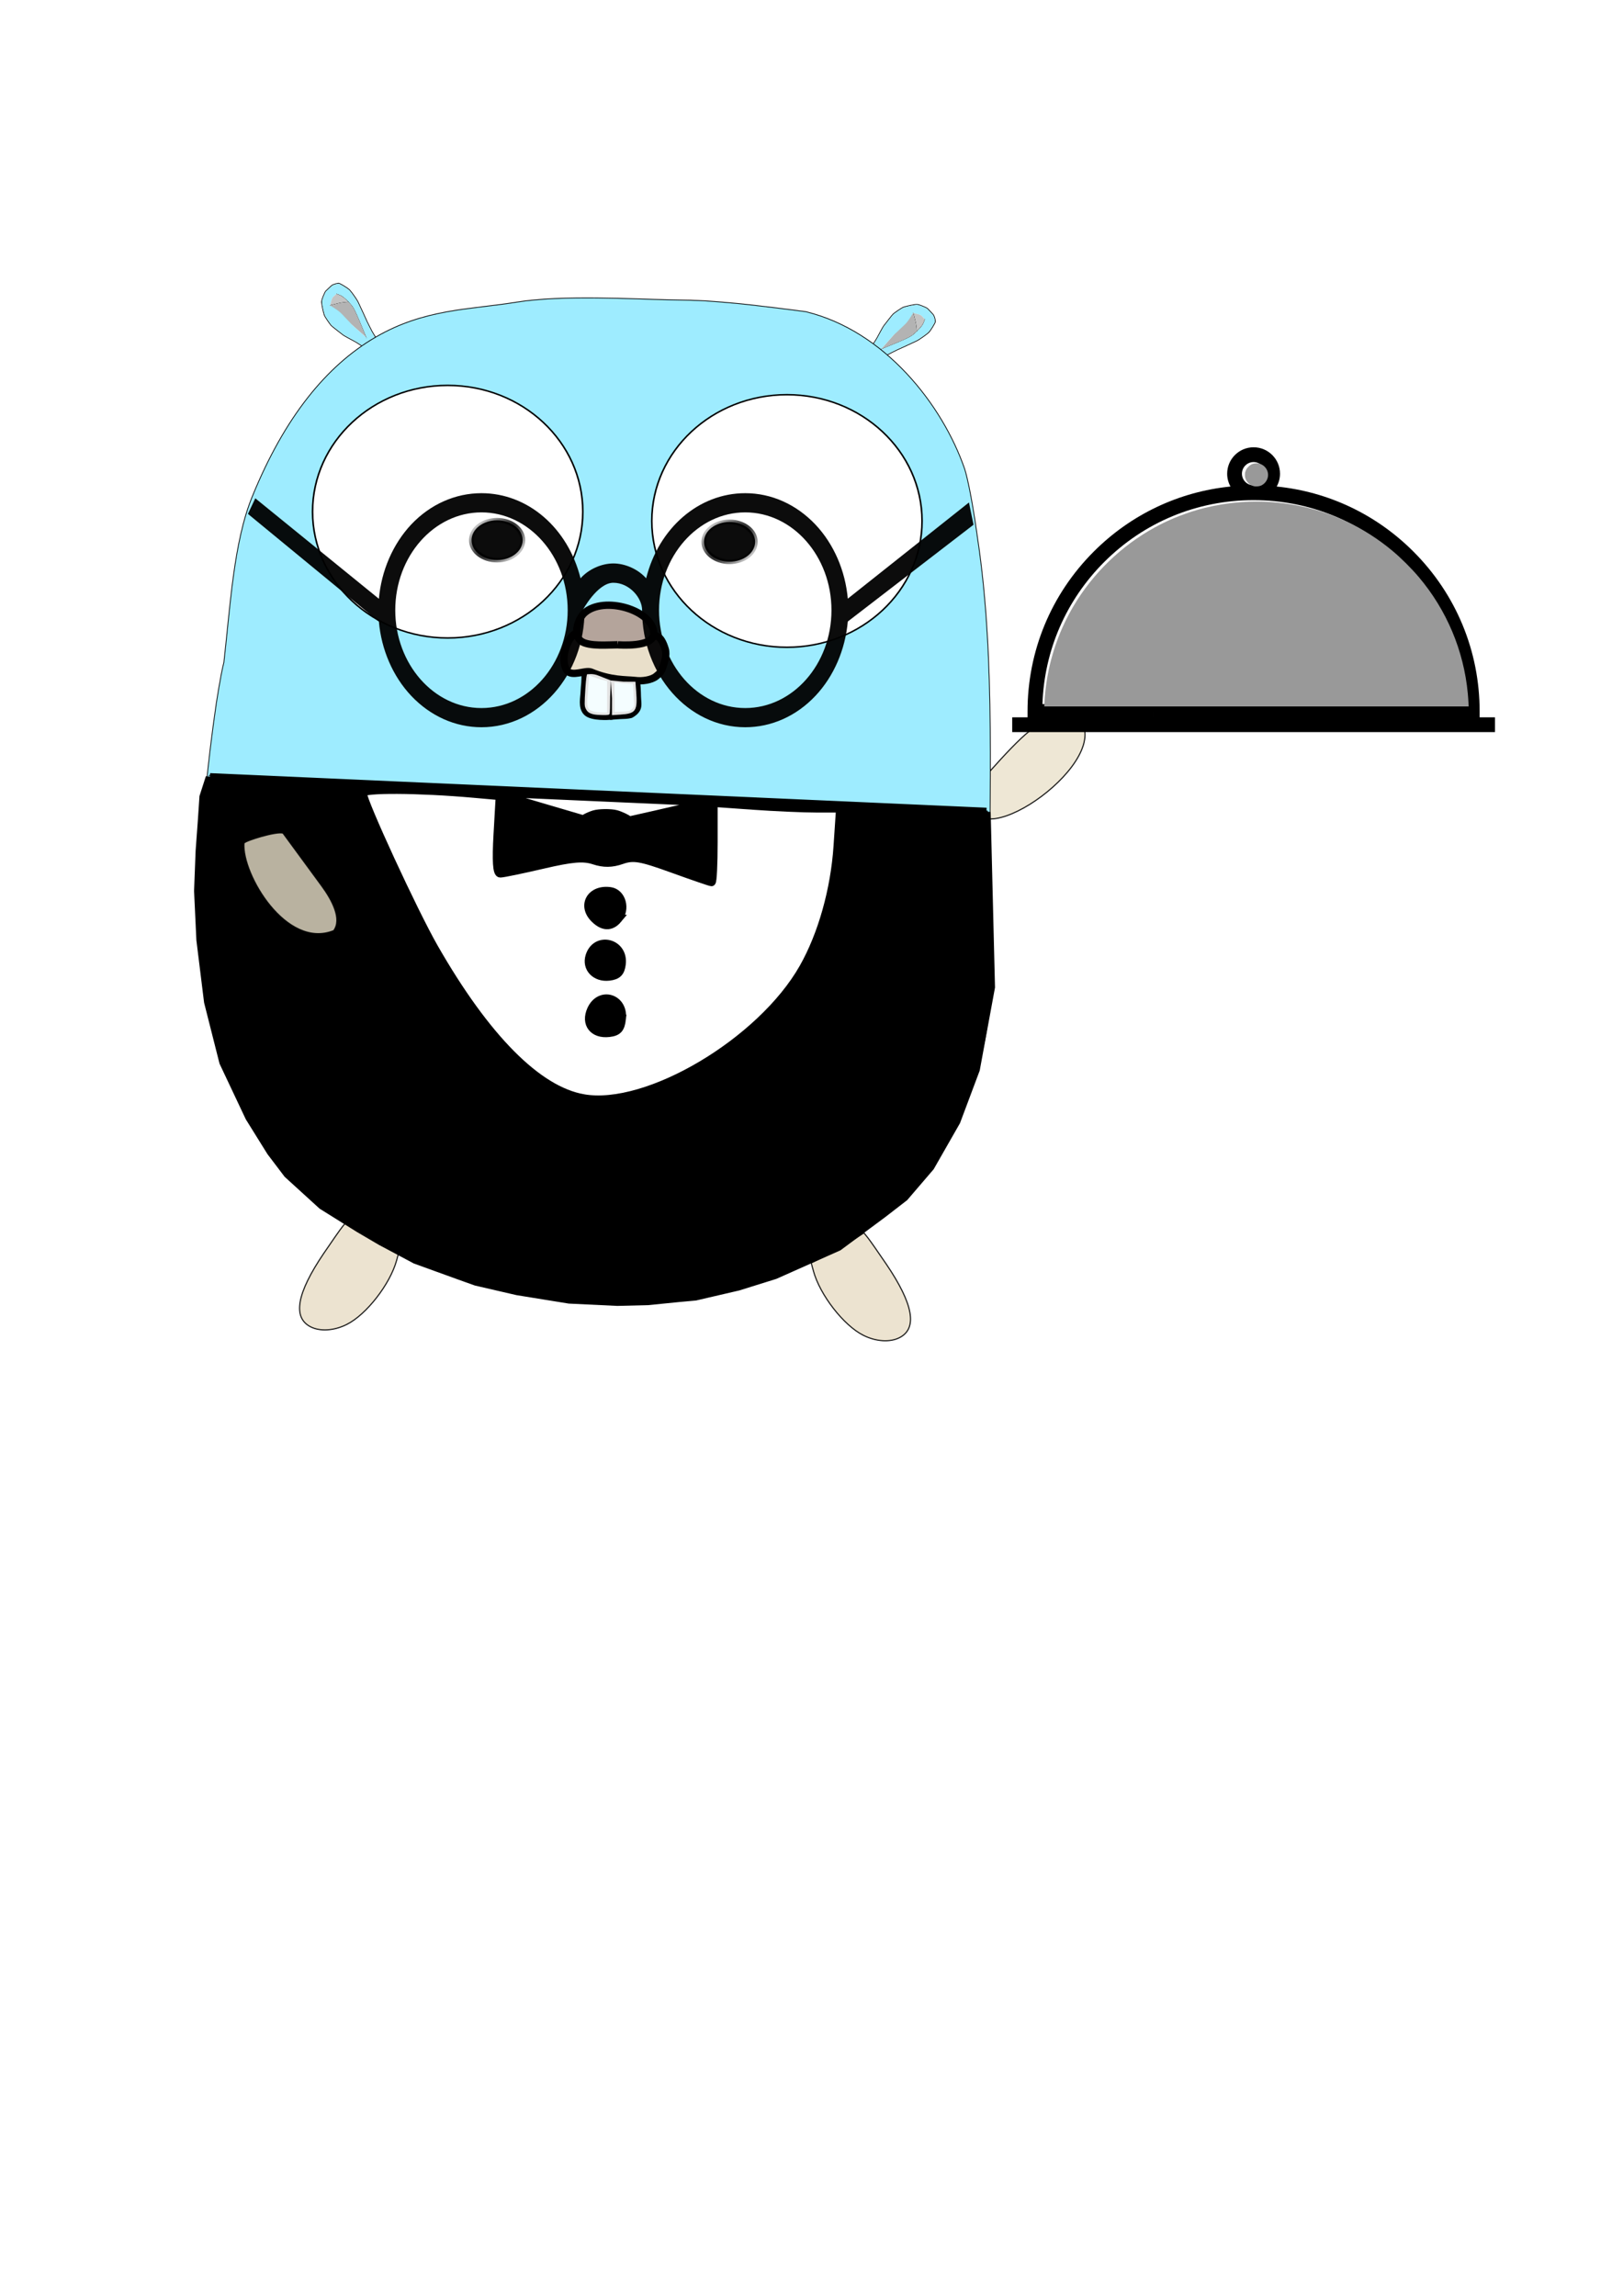 <?xml version="1.0" encoding="UTF-8" standalone="no"?>
<svg
   xmlns:dc="http://purl.org/dc/elements/1.1/"
   xmlns:cc="http://creativecommons.org/ns#"
   xmlns:rdf="http://www.w3.org/1999/02/22-rdf-syntax-ns#"
   xmlns:svg="http://www.w3.org/2000/svg"
   xmlns="http://www.w3.org/2000/svg"
   xmlns:xlink="http://www.w3.org/1999/xlink"
   xmlns:sodipodi="http://sodipodi.sourceforge.net/DTD/sodipodi-0.dtd"
   xmlns:inkscape="http://www.inkscape.org/namespaces/inkscape"
   width="210mm"
   height="297mm"
   viewBox="0 0 210 297"
   version="1.1"
   id="svg8"
   inkscape:version="1.0.2-2 (e86c870879, 2021-01-15)"
   sodipodi:docname="gopher.svg">
  <defs
     id="defs2">
    <inkscape:perspective
       sodipodi:type="inkscape:persp3d"
       inkscape:vp_x="0 : 148.5 : 1"
       inkscape:vp_y="0 : 1000 : 0"
       inkscape:vp_z="210 : 148.5 : 1"
       inkscape:persp3d-origin="105 : 99 : 1"
       id="perspective2065" />
    <linearGradient
       inkscape:collect="always"
       id="linearGradient1662">
      <stop
         style="stop-color:#000000;stop-opacity:1;"
         offset="0"
         id="stop1682" />
      <stop
         style="stop-color:#000000;stop-opacity:0;"
         offset="1"
         id="stop1684" />
    </linearGradient>
    <radialGradient
       inkscape:collect="always"
       xlink:href="#linearGradient1662"
       id="radialGradient1664-5"
       cx="-77.107"
       cy="179.305"
       fx="-77.107"
       fy="179.305"
       r="27.317"
       gradientTransform="matrix(-2.867,2.9,-0.631,-0.624,-185.02,514.79)"
       gradientUnits="userSpaceOnUse" />
    <radialGradient
       inkscape:collect="always"
       xlink:href="#linearGradient1662"
       id="radialGradient1664-5-8"
       cx="-77.107"
       cy="179.305"
       fx="-77.107"
       fy="179.305"
       r="27.317"
       gradientTransform="matrix(-2.867,2.9,-0.631,-0.624,-185.02,514.79)"
       gradientUnits="userSpaceOnUse" />
    <clipPath
       clipPathUnits="userSpaceOnUse"
       id="clipPath5796">
      <g
         inkscape:label="Clip"
         id="use5798"
         style="stroke:#000000;stroke-width:1.651;stroke-miterlimit:4;stroke-dasharray:none;stroke-opacity:1">
        <path
           style="fill:#9eecff;fill-opacity:1;stroke:#000000;stroke-width:1.651;stroke-linecap:butt;stroke-linejoin:miter;stroke-miterlimit:4;stroke-dasharray:none;stroke-opacity:1"
           d="m -56.504,-64.936 c -0.404,-1.424 -0.053,-3.013 0.402,-4.421 0.526,-1.629 1.589,-3.049 2.613,-4.421 0.765,-1.026 1.486,-2.207 2.613,-2.814 1.076,-0.579 2.417,-0.831 3.618,-0.603 1.151,0.219 2.234,0.934 3.015,1.809 0.539,0.604 0.695,1.463 1.005,2.211 0.438,1.058 1.248,2.072 1.206,3.216 -0.035,0.959 -0.609,1.861 -1.206,2.613 -0.475,0.598 -1.166,0.993 -1.809,1.407 -1.336,0.859 -2.715,1.705 -4.22,2.211 -0.773,0.259 -1.597,0.411 -2.412,0.402 -1.432,-0.017 -4.22,-0.804 -4.22,-0.804 0,0 -0.512,-0.482 -0.603,-0.804 z"
           id="path145"
           sodipodi:nodetypes="sassaaaaaaascs" />
        <path
           style="fill:#808080;stroke:#000000;stroke-width:1.651;stroke-linecap:butt;stroke-linejoin:miter;stroke-miterlimit:4;stroke-dasharray:none;stroke-opacity:1"
           d="m -51.576,-67.914 c -0.159,-0.559 -0.021,-1.184 0.158,-1.737 0.207,-0.64 0.624,-1.198 1.027,-1.737 0.301,-0.403 0.584,-0.867 1.027,-1.106 0.423,-0.228 -0.652,2.303 0.163,2.639 1.006,0.416 1.379,-2.392 2.443,-2.166 0.311,0.066 0.273,0.575 0.395,0.869 0.172,0.416 0.49,0.814 0.474,1.264 -0.014,0.377 -0.239,0.731 -0.474,1.027 -0.187,0.235 -0.458,0.39 -0.711,0.553 -0.525,0.338 -1.067,0.67 -1.658,0.869 -0.304,0.102 -0.627,0.162 -0.948,0.158 -0.563,-0.006 -1.658,-0.316 -1.658,-0.316 0,0 -0.201,-0.189 -0.237,-0.316 z"
           id="path147"
           sodipodi:nodetypes="sassaaaaaaascs" />
      </g>
    </clipPath>
    <clipPath
       clipPathUnits="userSpaceOnUse"
       id="clipPath5796-7">
      <g
         inkscape:label="Clip"
         id="use5798-7"
         style="stroke-width:1.651;stroke-miterlimit:4;stroke-dasharray:none">
        <path
           style="fill:#9eecff;fill-opacity:1;stroke:#000000;stroke-width:1.651;stroke-linecap:butt;stroke-linejoin:miter;stroke-miterlimit:4;stroke-dasharray:none;stroke-opacity:1"
           d="m -56.504,-64.936 c -0.404,-1.424 -0.053,-3.013 0.402,-4.421 0.526,-1.629 1.589,-3.049 2.613,-4.421 0.765,-1.026 1.486,-2.207 2.613,-2.814 1.076,-0.579 2.417,-0.831 3.618,-0.603 1.151,0.219 2.234,0.934 3.015,1.809 0.539,0.604 0.695,1.463 1.005,2.211 0.438,1.058 1.248,2.072 1.206,3.216 -0.035,0.959 -0.609,1.861 -1.206,2.613 -0.475,0.598 -1.166,0.993 -1.809,1.407 -1.336,0.859 -2.715,1.705 -4.22,2.211 -0.773,0.259 -1.597,0.411 -2.412,0.402 -1.432,-0.017 -4.22,-0.804 -4.22,-0.804 0,0 -0.512,-0.482 -0.603,-0.804 z"
           id="path173"
           sodipodi:nodetypes="sassaaaaaaascs" />
        <path
           style="fill:#808080;stroke:#000000;stroke-width:1.651;stroke-linecap:butt;stroke-linejoin:miter;stroke-miterlimit:4;stroke-dasharray:none;stroke-opacity:1"
           d="m -51.576,-67.914 c -0.159,-0.559 -0.021,-1.184 0.158,-1.737 0.207,-0.64 0.624,-1.198 1.027,-1.737 0.301,-0.403 0.584,-0.867 1.027,-1.106 0.423,-0.228 -0.652,2.303 0.163,2.639 1.006,0.416 1.379,-2.392 2.443,-2.166 0.311,0.066 0.273,0.575 0.395,0.869 0.172,0.416 0.49,0.814 0.474,1.264 -0.014,0.377 -0.239,0.731 -0.474,1.027 -0.187,0.235 -0.458,0.39 -0.711,0.553 -0.525,0.338 -1.067,0.67 -1.658,0.869 -0.304,0.102 -0.627,0.162 -0.948,0.158 -0.563,-0.006 -1.658,-0.316 -1.658,-0.316 0,0 -0.201,-0.189 -0.237,-0.316 z"
           id="path175"
           sodipodi:nodetypes="sassaaaaaaascs" />
      </g>
    </clipPath>
    <radialGradient
       inkscape:collect="always"
       xlink:href="#linearGradient1662"
       id="radialGradient1664-5-4"
       cx="-77.107"
       cy="179.305"
       fx="-77.107"
       fy="179.305"
       r="27.317"
       gradientTransform="matrix(-2.867,2.9,-0.631,-0.624,-185.02,514.79)"
       gradientUnits="userSpaceOnUse" />
    <clipPath
       clipPathUnits="userSpaceOnUse"
       id="clipPath6524">
      <g
         inkscape:label="Clip"
         id="use6526"
         style="fill:#e5ddc9;fill-opacity:1;stroke-width:1.3;stroke-miterlimit:4;stroke-dasharray:none">
        <path
           style="fill:#e5ddc9;fill-opacity:1;stroke:#000000;stroke-width:1.3;stroke-linecap:butt;stroke-linejoin:miter;stroke-miterlimit:4;stroke-dasharray:none;stroke-opacity:1"
           d="m 147.502,198.773 c 2.841,4.699 13.907,6.955 13.277,13.152 -0.383,3.76 -6.007,6.193 -9.497,6.193"
           id="path6608"
           sodipodi:nodetypes="cac" />
        <path
           style="fill:#e5ddc9;fill-opacity:1;stroke:#000000;stroke-width:1.3;stroke-linecap:butt;stroke-linejoin:miter;stroke-miterlimit:4;stroke-dasharray:none;stroke-opacity:1"
           d="m 151.282,218.118 v 0 c -5.998,-2.073 -11.148,-14.962 -11.148,-14.962"
           id="path6610"
           sodipodi:nodetypes="ccc" />
      </g>
    </clipPath>
    <clipPath
       clipPathUnits="userSpaceOnUse"
       id="clipPath6534">
      <g
         inkscape:label="Clip"
         id="use6536"
         style="fill:#e5ddc9;fill-opacity:1;fill-rule:nonzero;stroke-width:1.3;stroke-miterlimit:4;stroke-dasharray:none">
        <path
           style="fill:#e5ddc9;fill-opacity:1;fill-rule:nonzero;stroke:#000000;stroke-width:1.3;stroke-linecap:butt;stroke-linejoin:miter;stroke-miterlimit:4;stroke-dasharray:none;stroke-opacity:1"
           d="m 58.14,194.233 c -2.841,4.699 -13.907,6.955 -13.277,13.152 0.383,3.76 6.007,6.193 9.497,6.193"
           id="path6614"
           sodipodi:nodetypes="cac" />
        <path
           style="fill:#e5ddc9;fill-opacity:1;fill-rule:nonzero;stroke:#000000;stroke-width:1.3;stroke-linecap:butt;stroke-linejoin:miter;stroke-miterlimit:4;stroke-dasharray:none;stroke-opacity:1"
           d="m 54.36,213.578 v 0 c 5.998,-2.073 11.148,-14.962 11.148,-14.962"
           id="path6616"
           sodipodi:nodetypes="ccc" />
      </g>
    </clipPath>
    <filter
       inkscape:collect="always"
       style="color-interpolation-filters:sRGB"
       id="filter6550"
       x="-0.008"
       width="1.015"
       y="-0.008"
       height="1.015">
      <feGaussianBlur
         inkscape:collect="always"
         stdDeviation="0.103"
         id="feGaussianBlur6552" />
    </filter>
    <filter
       inkscape:collect="always"
       style="color-interpolation-filters:sRGB"
       id="filter6566"
       x="-0.008"
       width="1.015"
       y="-0.008"
       height="1.015">
      <feGaussianBlur
         inkscape:collect="always"
         stdDeviation="0.103"
         id="feGaussianBlur6568" />
    </filter>
    <radialGradient
       inkscape:collect="always"
       xlink:href="#linearGradient1662"
       id="radialGradient1664-5-4-1"
       cx="-77.107"
       cy="179.305"
       fx="-77.107"
       fy="179.305"
       r="27.317"
       gradientTransform="matrix(-2.867,2.9,-0.631,-0.624,-185.02,514.79)"
       gradientUnits="userSpaceOnUse" />
    <filter
       inkscape:collect="always"
       style="color-interpolation-filters:sRGB"
       id="filter6442-8"
       x="-0.068"
       width="1.137"
       y="-0.082"
       height="1.164">
      <feGaussianBlur
         inkscape:collect="always"
         stdDeviation="1.048"
         id="feGaussianBlur6444-0" />
    </filter>
    <filter
       inkscape:collect="always"
       style="color-interpolation-filters:sRGB"
       id="filter6550-4"
       x="-0.008"
       width="1.015"
       y="-0.008"
       height="1.015">
      <feGaussianBlur
         inkscape:collect="always"
         stdDeviation="0.103"
         id="feGaussianBlur6552-2" />
    </filter>
    <clipPath
       clipPathUnits="userSpaceOnUse"
       id="clipPath5796-0">
      <g
         inkscape:label="Clip"
         id="use5798-8"
         style="stroke:#000000;stroke-width:1.651;stroke-miterlimit:4;stroke-dasharray:none;stroke-opacity:1">
        <path
           style="fill:#9eecff;fill-opacity:1;stroke:#000000;stroke-width:1.651;stroke-linecap:butt;stroke-linejoin:miter;stroke-miterlimit:4;stroke-dasharray:none;stroke-opacity:1"
           d="m -56.504,-64.936 c -0.404,-1.424 -0.053,-3.013 0.402,-4.421 0.526,-1.629 1.589,-3.049 2.613,-4.421 0.765,-1.026 1.486,-2.207 2.613,-2.814 1.076,-0.579 2.417,-0.831 3.618,-0.603 1.151,0.219 2.234,0.934 3.015,1.809 0.539,0.604 0.695,1.463 1.005,2.211 0.438,1.058 1.248,2.072 1.206,3.216 -0.035,0.959 -0.609,1.861 -1.206,2.613 -0.475,0.598 -1.166,0.993 -1.809,1.407 -1.336,0.859 -2.715,1.705 -4.22,2.211 -0.773,0.259 -1.597,0.411 -2.412,0.402 -1.432,-0.017 -4.22,-0.804 -4.22,-0.804 0,0 -0.512,-0.482 -0.603,-0.804 z"
           id="path1477"
           sodipodi:nodetypes="sassaaaaaaascs" />
        <path
           style="fill:#808080;stroke:#000000;stroke-width:1.651;stroke-linecap:butt;stroke-linejoin:miter;stroke-miterlimit:4;stroke-dasharray:none;stroke-opacity:1"
           d="m -51.576,-67.914 c -0.159,-0.559 -0.021,-1.184 0.158,-1.737 0.207,-0.64 0.624,-1.198 1.027,-1.737 0.301,-0.403 0.584,-0.867 1.027,-1.106 0.423,-0.228 -0.652,2.303 0.163,2.639 1.006,0.416 1.379,-2.392 2.443,-2.166 0.311,0.066 0.273,0.575 0.395,0.869 0.172,0.416 0.49,0.814 0.474,1.264 -0.014,0.377 -0.239,0.731 -0.474,1.027 -0.187,0.235 -0.458,0.39 -0.711,0.553 -0.525,0.338 -1.067,0.67 -1.658,0.869 -0.304,0.102 -0.627,0.162 -0.948,0.158 -0.563,-0.006 -1.658,-0.316 -1.658,-0.316 0,0 -0.201,-0.189 -0.237,-0.316 z"
           id="path1479"
           sodipodi:nodetypes="sassaaaaaaascs" />
      </g>
    </clipPath>
  </defs>
  <sodipodi:namedview
     id="base"
     pagecolor="#ffffff"
     bordercolor="#666666"
     borderopacity="1.0"
     inkscape:pageopacity="0.0"
     inkscape:pageshadow="2"
     inkscape:zoom="1.4142136"
     inkscape:cx="398.61999"
     inkscape:cy="387.39731"
     inkscape:document-units="mm"
     inkscape:current-layer="layer1"
     inkscape:document-rotation="0"
     showgrid="false"
     inkscape:window-width="2648"
     inkscape:window-height="1191"
     inkscape:window-x="987"
     inkscape:window-y="71"
     inkscape:window-maximized="0" />
  <g
     inkscape:groupmode="layer"
     id="layer2"
     inkscape:label="Layer 2"
     style="display:inline">
    <g
       id="g204"
       style="display:inline;stroke-width:0.149;stroke-miterlimit:4;stroke-dasharray:none">
      <path
         style="opacity:0.89;fill:#e9e0ca;fill-opacity:0.89;fill-rule:nonzero;stroke:#000000;stroke-width:0.149;stroke-miterlimit:4;stroke-dasharray:none;stroke-opacity:1"
         d="m 140.196,93.881 c 2.273,6.232 -16.067,18.119 -14.224,8.356 -0.328,-0.131 0.076,0.361 0.378,-0.457 0,0 5.924,-7.042 7.699,-7.741 l 0.512,-0.202 c 2.646,-1.041 4.168,-1.093 5.635,0.043 z"
         id="path6753-1"
         sodipodi:nodetypes="cccsscc" />
    </g>
    <path
       style="display:inline;opacity:0.89;fill:#e9dfca;fill-opacity:1;fill-rule:nonzero;stroke:#000000;stroke-width:0.149;stroke-miterlimit:4;stroke-dasharray:none;stroke-opacity:1"
       d="m 44.867,171.338 c 2.544,-1.268 5.622,-5.231 6.458,-8.315 l 0.286,-1.057 -1.869,-0.952 c -1.028,-0.524 -2.561,-1.397 -3.408,-1.94 l -1.539,-0.988 -0.498,0.618 c -0.274,0.34 -1.361,1.893 -2.416,3.453 -3.479,5.142 -4.044,8.271 -1.71,9.478 1.238,0.64 3.046,0.527 4.696,-0.296 z"
       id="path6626-5" />
    <path
       style="display:inline;opacity:0.89;fill:#e9dfca;fill-opacity:1;fill-rule:nonzero;stroke:#000000;stroke-width:0.149;stroke-miterlimit:4;stroke-dasharray:none;stroke-opacity:1"
       d="m 111.708,172.742 c -2.544,-1.268 -5.622,-5.231 -6.458,-8.315 l -0.286,-1.057 1.869,-0.952 c 1.028,-0.524 2.561,-1.397 3.408,-1.94 l 1.539,-0.988 0.498,0.618 c 0.274,0.34 1.361,1.893 2.416,3.453 3.479,5.142 4.044,8.271 1.71,9.478 -1.238,0.64 -3.046,0.527 -4.696,-0.296 z"
       id="path6626" />
    <g
       id="g1099"
       style="display:inline">
      <path
         style="fill:none;stroke:#000000;stroke-width:0.1;stroke-linecap:butt;stroke-linejoin:miter;stroke-miterlimit:4;stroke-dasharray:none;stroke-opacity:1"
         d="m 46.889,44.8 c -0.082,-0.074 -0.813,-0.528 -0.905,-0.581 -0.092,-0.053 -1.481,-0.786 -1.591,-0.885 -0.11,-0.099 -1.418,-1.078 -1.552,-1.238 -0.134,-0.161 -0.795,-1.074 -0.888,-1.357 -0.093,-0.283 -0.35,-1.39 -0.345,-1.694 0.005,-0.304 0.435,-1.29 0.54,-1.385 0.105,-0.095 0.692,-0.68 0.834,-0.772 0.142,-0.091 0.739,-0.29 0.926,-0.221 0.187,0.069 1.105,0.597 1.355,0.872 0.25,0.275 0.889,1.179 1.047,1.49 0.158,0.311 1.163,2.51 1.199,2.603 0.036,0.092 0.555,1.097 0.631,1.245 0.076,0.148 0.453,0.746 0.453,0.746"
         id="path1056"
         sodipodi:nodetypes="csssscscssscsc" />
      <path
         style="fill:none;stroke:#000000;stroke-width:0.265px;stroke-linecap:butt;stroke-linejoin:miter;stroke-opacity:1"
         d="M 44.67,41.008 Z"
         id="path1060" />
      <path
         style="fill:none;stroke:#000000;stroke-width:0.05;stroke-linecap:butt;stroke-linejoin:miter;stroke-miterlimit:4;stroke-dasharray:none;stroke-opacity:1"
         d="m 47.432,43.753 c 0,0 -0.378,-0.929 -0.479,-1.174 -0.101,-0.246 -0.088,-0.214 -0.124,-0.301 -0.126,-0.306 -0.276,-0.666 -0.383,-0.916 -0.145,-0.338 -0.284,-0.68 -0.448,-1.009 -0.118,-0.237 -0.234,-0.477 -0.385,-0.694 -0.15,-0.217 -0.514,-0.601 -0.514,-0.601 0,0 -0.262,-0.262 -0.405,-0.388 -0.144,-0.125 -0.323,-0.28 -0.456,-0.362 -0.228,-0.141 -0.743,-0.308 -0.743,-0.308"
         id="path1066"
         sodipodi:nodetypes="czssaaccsc" />
      <path
         style="fill:none;stroke:#000000;stroke-width:0.05;stroke-linecap:butt;stroke-linejoin:miter;stroke-miterlimit:4;stroke-dasharray:none;stroke-opacity:1"
         d="m 45.1,39.057 c 0,0 -0.386,0.016 -0.578,0.039 -0.234,0.028 -0.467,0.07 -0.697,0.12 -0.395,0.085 -1.172,0.304 -1.172,0.304"
         id="path1068"
         sodipodi:nodetypes="caac" />
      <path
         style="fill:none;stroke:#000000;stroke-width:0;stroke-linecap:butt;stroke-linejoin:miter;stroke-miterlimit:4;stroke-dasharray:none;stroke-opacity:1"
         d="m 43.496,37.999 -0.843,1.521 4.779,4.233"
         id="path1076" />
      <path
         style="fill:none;stroke:#000000;stroke-width:0.05;stroke-linecap:butt;stroke-linejoin:miter;stroke-miterlimit:4;stroke-dasharray:none;stroke-opacity:1"
         d="m 46.889,44.8 1.703,-1.179"
         id="path1078" />
      <path
         style="fill:#b3b3b3;stroke-width:0.003;stroke-miterlimit:4;stroke-dasharray:none"
         d="m 45.082,41.624 c -1.232,-1.092 -2.266,-2.007 -2.296,-2.034 -0.031,-0.027 -0.053,-0.052 -0.05,-0.055 0.003,-0.003 0.218,-0.062 0.477,-0.131 0.734,-0.195 1.193,-0.278 1.654,-0.301 l 0.223,-0.011 0.157,0.177 c 0.221,0.25 0.321,0.377 0.416,0.529 0.124,0.197 0.433,0.828 0.609,1.24 0.377,0.885 1.064,2.555 1.056,2.564 -0.003,0.003 -1.013,-0.888 -2.245,-1.98 z"
         id="path1080" />
      <path
         style="fill:#9eecff;fill-opacity:1;stroke-width:0.1;stroke-miterlimit:4;stroke-dasharray:none"
         d="m 46.85,44.7 c -0.077,-0.054 -0.502,-0.326 -0.692,-0.443 -0.075,-0.046 -0.338,-0.193 -0.585,-0.325 -0.872,-0.47 -1.079,-0.589 -1.208,-0.694 -0.045,-0.037 -0.211,-0.166 -0.368,-0.287 -0.432,-0.332 -0.794,-0.618 -0.953,-0.75 -0.113,-0.094 -0.165,-0.148 -0.248,-0.257 -0.283,-0.373 -0.63,-0.895 -0.74,-1.113 -0.104,-0.207 -0.336,-1.209 -0.386,-1.668 -0.011,-0.097 -0.01,-0.134 0.005,-0.213 0.045,-0.239 0.226,-0.716 0.407,-1.073 l 0.071,-0.14 0.211,-0.205 c 0.47,-0.456 0.612,-0.582 0.715,-0.631 0.204,-0.096 0.55,-0.187 0.711,-0.187 0.088,0 0.092,0.001 0.255,0.086 0.413,0.213 0.932,0.551 1.123,0.732 0.142,0.134 0.479,0.582 0.813,1.082 0.172,0.258 0.223,0.345 0.335,0.573 0.158,0.321 0.814,1.742 1.072,2.321 0.083,0.186 0.637,1.289 0.732,1.456 0.029,0.051 0.132,0.222 0.228,0.378 0.096,0.156 0.17,0.289 0.165,0.293 -0.006,0.005 -0.336,0.234 -0.735,0.51 -0.399,0.275 -0.757,0.523 -0.796,0.551 l -0.071,0.05 z m 0.596,-0.947 c 0.013,-0.008 -0.027,-0.118 -0.209,-0.564 -0.878,-2.154 -1.217,-2.924 -1.484,-3.373 -0.063,-0.106 -0.137,-0.213 -0.229,-0.328 -0.126,-0.158 -0.286,-0.331 -0.497,-0.543 -0.387,-0.387 -0.669,-0.619 -0.883,-0.727 -0.164,-0.082 -0.649,-0.265 -0.649,-0.245 -9.3e-5,0.005 -0.003,0.02 -0.007,0.035 -0.005,0.02 -0.002,0.026 0.014,0.026 0.019,0 0.019,0.002 0.003,0.02 -0.012,0.013 -0.369,0.274 -0.487,0.464 -0.169,0.274 -0.27,0.892 -0.282,0.923 -0.008,0.021 -0.023,0.031 -0.053,0.037 -0.044,0.008 -0.045,0.009 -0.034,0.048 0.006,0.022 0.011,0.024 0.044,0.015 0.024,-0.007 0.038,-0.006 0.041,0.001 0.003,0.008 0.819,0.458 1.294,0.88 0.198,0.176 0.447,0.458 0.641,0.663 0.193,0.206 0.397,0.408 0.59,0.617 0.111,0.121 0.177,0.239 0.325,0.37 1.488,1.317 1.731,1.529 1.743,1.527 0.005,-0.001 0.024,0.035 0.043,0.08 0.034,0.081 0.046,0.092 0.078,0.072 z"
         id="path1084"
         sodipodi:nodetypes="ssssssssscscssscssssssssscscsssssssscasssscszascscc" />
      <path
         style="fill:#b3b3b3;fill-opacity:0.792;stroke-width:0.5;stroke-miterlimit:4;stroke-dasharray:none"
         d="m 42.754,39.37 c 0.107,-0.465 0.17,-0.668 0.251,-0.815 0.053,-0.097 0.181,-0.23 0.37,-0.388 l 0.151,-0.126 0.1,0.035 c 0.304,0.107 0.538,0.215 0.673,0.311 0.136,0.096 0.328,0.261 0.532,0.456 l 0.193,0.184 -0.217,0.014 c -0.507,0.033 -0.904,0.109 -1.739,0.331 -0.169,0.045 -0.314,0.084 -0.322,0.088 -0.012,0.005 -0.011,-0.015 0.007,-0.091 z"
         id="path1088" />
    </g>
    <g
       id="g1099-4"
       style="display:inline"
       transform="rotate(90,79.953,77.723)">
      <path
         style="fill:none;stroke:#000000;stroke-width:0.1;stroke-linecap:butt;stroke-linejoin:miter;stroke-miterlimit:4;stroke-dasharray:none;stroke-opacity:1"
         d="m 46.889,44.8 c -0.082,-0.074 -0.813,-0.528 -0.905,-0.581 -0.092,-0.053 -1.481,-0.786 -1.591,-0.885 -0.11,-0.099 -1.418,-1.078 -1.552,-1.238 -0.134,-0.161 -0.795,-1.074 -0.888,-1.357 -0.093,-0.283 -0.35,-1.39 -0.345,-1.694 0.005,-0.304 0.435,-1.29 0.54,-1.385 0.105,-0.095 0.692,-0.68 0.834,-0.772 0.142,-0.091 0.739,-0.29 0.926,-0.221 0.187,0.069 1.105,0.597 1.355,0.872 0.25,0.275 0.889,1.179 1.047,1.49 0.158,0.311 1.163,2.51 1.199,2.603 0.036,0.092 0.555,1.097 0.631,1.245 0.076,0.148 0.453,0.746 0.453,0.746"
         id="path1056-6"
         sodipodi:nodetypes="csssscscssscsc" />
      <path
         style="fill:none;stroke:#000000;stroke-width:0.265px;stroke-linecap:butt;stroke-linejoin:miter;stroke-opacity:1"
         d="M 44.67,41.008 Z"
         id="path1060-1" />
      <path
         style="fill:none;stroke:#000000;stroke-width:0.05;stroke-linecap:butt;stroke-linejoin:miter;stroke-miterlimit:4;stroke-dasharray:none;stroke-opacity:1"
         d="m 47.432,43.753 c 0,0 -0.378,-0.929 -0.479,-1.174 -0.101,-0.246 -0.088,-0.214 -0.124,-0.301 -0.126,-0.306 -0.276,-0.666 -0.383,-0.916 -0.145,-0.338 -0.284,-0.68 -0.448,-1.009 -0.118,-0.237 -0.234,-0.477 -0.385,-0.694 -0.15,-0.217 -0.514,-0.601 -0.514,-0.601 0,0 -0.262,-0.262 -0.405,-0.388 -0.144,-0.125 -0.323,-0.28 -0.456,-0.362 -0.228,-0.141 -0.743,-0.308 -0.743,-0.308"
         id="path1066-5"
         sodipodi:nodetypes="czssaaccsc" />
      <path
         style="fill:none;stroke:#000000;stroke-width:0.05;stroke-linecap:butt;stroke-linejoin:miter;stroke-miterlimit:4;stroke-dasharray:none;stroke-opacity:1"
         d="m 45.1,39.057 c 0,0 -0.386,0.016 -0.578,0.039 -0.234,0.028 -0.467,0.07 -0.697,0.12 -0.395,0.085 -1.172,0.304 -1.172,0.304"
         id="path1068-5"
         sodipodi:nodetypes="caac" />
      <path
         style="fill:none;stroke:#000000;stroke-width:0;stroke-linecap:butt;stroke-linejoin:miter;stroke-miterlimit:4;stroke-dasharray:none;stroke-opacity:1"
         d="m 43.496,37.999 -0.843,1.521 4.779,4.233"
         id="path1076-2" />
      <path
         style="fill:none;stroke:#000000;stroke-width:0.05;stroke-linecap:butt;stroke-linejoin:miter;stroke-miterlimit:4;stroke-dasharray:none;stroke-opacity:1"
         d="m 46.889,44.8 1.703,-1.179"
         id="path1078-8" />
      <path
         style="fill:#b3b3b3;stroke-width:0.003;stroke-miterlimit:4;stroke-dasharray:none"
         d="m 45.082,41.624 c -1.232,-1.092 -2.266,-2.007 -2.296,-2.034 -0.031,-0.027 -0.053,-0.052 -0.05,-0.055 0.003,-0.003 0.218,-0.062 0.477,-0.131 0.734,-0.195 1.193,-0.278 1.654,-0.301 l 0.223,-0.011 0.157,0.177 c 0.221,0.25 0.321,0.377 0.416,0.529 0.124,0.197 0.433,0.828 0.609,1.24 0.377,0.885 1.064,2.555 1.056,2.564 -0.003,0.003 -1.013,-0.888 -2.245,-1.98 z"
         id="path1080-8" />
      <path
         style="fill:#9eecff;fill-opacity:1;stroke-width:0.1;stroke-miterlimit:4;stroke-dasharray:none"
         d="m 46.85,44.7 c -0.077,-0.054 -0.502,-0.326 -0.692,-0.443 -0.075,-0.046 -0.338,-0.193 -0.585,-0.325 -0.872,-0.47 -1.079,-0.589 -1.208,-0.694 -0.045,-0.037 -0.211,-0.166 -0.368,-0.287 -0.432,-0.332 -0.794,-0.618 -0.953,-0.75 -0.113,-0.094 -0.165,-0.148 -0.248,-0.257 -0.283,-0.373 -0.63,-0.895 -0.74,-1.113 -0.104,-0.207 -0.336,-1.209 -0.386,-1.668 -0.011,-0.097 -0.01,-0.134 0.005,-0.213 0.045,-0.239 0.226,-0.716 0.407,-1.073 l 0.071,-0.14 0.211,-0.205 c 0.47,-0.456 0.612,-0.582 0.715,-0.631 0.204,-0.096 0.55,-0.187 0.711,-0.187 0.088,0 0.092,0.001 0.255,0.086 0.413,0.213 0.932,0.551 1.123,0.732 0.142,0.134 0.479,0.582 0.813,1.082 0.172,0.258 0.223,0.345 0.335,0.573 0.158,0.321 0.814,1.742 1.072,2.321 0.083,0.186 0.637,1.289 0.732,1.456 0.029,0.051 0.132,0.222 0.228,0.378 0.096,0.156 0.17,0.289 0.165,0.293 -0.006,0.005 -0.336,0.234 -0.735,0.51 -0.399,0.275 -0.757,0.523 -0.796,0.551 l -0.071,0.05 z m 0.596,-0.947 c 0.013,-0.008 -0.027,-0.118 -0.209,-0.564 -0.878,-2.154 -1.217,-2.924 -1.484,-3.373 -0.063,-0.106 -0.137,-0.213 -0.229,-0.328 -0.126,-0.158 -0.286,-0.331 -0.497,-0.543 -0.387,-0.387 -0.669,-0.619 -0.883,-0.727 -0.164,-0.082 -0.649,-0.265 -0.649,-0.245 -9.3e-5,0.005 -0.003,0.02 -0.007,0.035 -0.005,0.02 -0.002,0.026 0.014,0.026 0.019,0 0.019,0.002 0.003,0.02 -0.012,0.013 -0.369,0.274 -0.487,0.464 -0.169,0.274 -0.27,0.892 -0.282,0.923 -0.008,0.021 -0.023,0.031 -0.053,0.037 -0.044,0.008 -0.045,0.009 -0.034,0.048 0.006,0.022 0.011,0.024 0.044,0.015 0.024,-0.007 0.038,-0.006 0.041,0.001 0.003,0.008 0.819,0.458 1.294,0.88 0.198,0.176 0.447,0.458 0.641,0.663 0.193,0.206 0.397,0.408 0.59,0.617 0.111,0.121 0.177,0.239 0.325,0.37 1.488,1.317 1.731,1.529 1.743,1.527 0.005,-0.001 0.024,0.035 0.043,0.08 0.034,0.081 0.046,0.092 0.078,0.072 z"
         id="path1084-1"
         sodipodi:nodetypes="ssssssssscscssscssssssssscscsssssssscasssscszascscc" />
      <path
         style="fill:#b3b3b3;fill-opacity:0.792;stroke-width:0.5;stroke-miterlimit:4;stroke-dasharray:none"
         d="m 42.754,39.37 c 0.107,-0.465 0.17,-0.668 0.251,-0.815 0.053,-0.097 0.181,-0.23 0.37,-0.388 l 0.151,-0.126 0.1,0.035 c 0.304,0.107 0.538,0.215 0.673,0.311 0.136,0.096 0.328,0.261 0.532,0.456 l 0.193,0.184 -0.217,0.014 c -0.507,0.033 -0.904,0.109 -1.739,0.331 -0.169,0.045 -0.314,0.084 -0.322,0.088 -0.012,0.005 -0.011,-0.015 0.007,-0.091 z"
         id="path1088-8" />
    </g>
    <g
       id="g1099-4-4"
       style="display:inline"
       transform="rotate(90,139.819,209.97)">
      <path
         style="fill:none;stroke:#000000;stroke-width:0.1;stroke-linecap:butt;stroke-linejoin:miter;stroke-miterlimit:4;stroke-dasharray:none;stroke-opacity:1"
         d="m 46.889,44.8 c -0.082,-0.074 -0.813,-0.528 -0.905,-0.581 -0.092,-0.053 -1.481,-0.786 -1.591,-0.885 -0.11,-0.099 -1.418,-1.078 -1.552,-1.238 -0.134,-0.161 -0.795,-1.074 -0.888,-1.357 -0.093,-0.283 -0.35,-1.39 -0.345,-1.694 0.005,-0.304 0.435,-1.29 0.54,-1.385 0.105,-0.095 0.692,-0.68 0.834,-0.772 0.142,-0.091 0.739,-0.29 0.926,-0.221 0.187,0.069 1.105,0.597 1.355,0.872 0.25,0.275 0.889,1.179 1.047,1.49 0.158,0.311 1.163,2.51 1.199,2.603 0.036,0.092 0.555,1.097 0.631,1.245 0.076,0.148 0.453,0.746 0.453,0.746"
         id="path1056-6-6"
         sodipodi:nodetypes="csssscscssscsc" />
      <path
         style="fill:none;stroke:#000000;stroke-width:0.265px;stroke-linecap:butt;stroke-linejoin:miter;stroke-opacity:1"
         d="M 44.67,41.008 Z"
         id="path1060-1-3" />
      <path
         style="fill:none;stroke:#000000;stroke-width:0.05;stroke-linecap:butt;stroke-linejoin:miter;stroke-miterlimit:4;stroke-dasharray:none;stroke-opacity:1"
         d="m 47.432,43.753 c 0,0 -0.378,-0.929 -0.479,-1.174 -0.101,-0.246 -0.088,-0.214 -0.124,-0.301 -0.126,-0.306 -0.276,-0.666 -0.383,-0.916 -0.145,-0.338 -0.284,-0.68 -0.448,-1.009 -0.118,-0.237 -0.234,-0.477 -0.385,-0.694 -0.15,-0.217 -0.514,-0.601 -0.514,-0.601 0,0 -0.262,-0.262 -0.405,-0.388 -0.144,-0.125 -0.323,-0.28 -0.456,-0.362 -0.228,-0.141 -0.743,-0.308 -0.743,-0.308"
         id="path1066-5-8"
         sodipodi:nodetypes="czssaaccsc" />
      <path
         style="fill:none;stroke:#000000;stroke-width:0.05;stroke-linecap:butt;stroke-linejoin:miter;stroke-miterlimit:4;stroke-dasharray:none;stroke-opacity:1"
         d="m 45.1,39.057 c 0,0 -0.386,0.016 -0.578,0.039 -0.234,0.028 -0.467,0.07 -0.697,0.12 -0.395,0.085 -1.172,0.304 -1.172,0.304"
         id="path1068-5-9"
         sodipodi:nodetypes="caac" />
      <path
         style="fill:none;stroke:#000000;stroke-width:0;stroke-linecap:butt;stroke-linejoin:miter;stroke-miterlimit:4;stroke-dasharray:none;stroke-opacity:1"
         d="m 43.496,37.999 -0.843,1.521 4.779,4.233"
         id="path1076-2-7" />
      <path
         style="fill:none;stroke:#000000;stroke-width:0.05;stroke-linecap:butt;stroke-linejoin:miter;stroke-miterlimit:4;stroke-dasharray:none;stroke-opacity:1"
         d="m 46.889,44.8 1.703,-1.179"
         id="path1078-8-0" />
      <path
         style="fill:#b3b3b3;stroke-width:0.003;stroke-miterlimit:4;stroke-dasharray:none"
         d="m 45.082,41.624 c -1.232,-1.092 -2.266,-2.007 -2.296,-2.034 -0.031,-0.027 -0.053,-0.052 -0.05,-0.055 0.003,-0.003 0.218,-0.062 0.477,-0.131 0.734,-0.195 1.193,-0.278 1.654,-0.301 l 0.223,-0.011 0.157,0.177 c 0.221,0.25 0.321,0.377 0.416,0.529 0.124,0.197 0.433,0.828 0.609,1.24 0.377,0.885 1.064,2.555 1.056,2.564 -0.003,0.003 -1.013,-0.888 -2.245,-1.98 z"
         id="path1080-8-1" />
      <path
         style="fill:#9eecff;fill-opacity:1;stroke-width:0.1;stroke-miterlimit:4;stroke-dasharray:none"
         d="m 46.85,44.7 c -0.077,-0.054 -0.502,-0.326 -0.692,-0.443 -0.075,-0.046 -0.338,-0.193 -0.585,-0.325 -0.872,-0.47 -1.079,-0.589 -1.208,-0.694 -0.045,-0.037 -0.211,-0.166 -0.368,-0.287 -0.432,-0.332 -0.794,-0.618 -0.953,-0.75 -0.113,-0.094 -0.165,-0.148 -0.248,-0.257 -0.283,-0.373 -0.63,-0.895 -0.74,-1.113 -0.104,-0.207 -0.336,-1.209 -0.386,-1.668 -0.011,-0.097 -0.01,-0.134 0.005,-0.213 0.045,-0.239 0.226,-0.716 0.407,-1.073 l 0.071,-0.14 0.211,-0.205 c 0.47,-0.456 0.612,-0.582 0.715,-0.631 0.204,-0.096 0.55,-0.187 0.711,-0.187 0.088,0 0.092,0.001 0.255,0.086 0.413,0.213 0.932,0.551 1.123,0.732 0.142,0.134 0.479,0.582 0.813,1.082 0.172,0.258 0.223,0.345 0.335,0.573 0.158,0.321 0.814,1.742 1.072,2.321 0.083,0.186 0.637,1.289 0.732,1.456 0.029,0.051 0.132,0.222 0.228,0.378 0.096,0.156 0.17,0.289 0.165,0.293 -0.006,0.005 -0.336,0.234 -0.735,0.51 -0.399,0.275 -0.757,0.523 -0.796,0.551 l -0.071,0.05 z m 0.596,-0.947 c 0.013,-0.008 -0.027,-0.118 -0.209,-0.564 -0.878,-2.154 -1.217,-2.924 -1.484,-3.373 -0.063,-0.106 -0.137,-0.213 -0.229,-0.328 -0.126,-0.158 -0.286,-0.331 -0.497,-0.543 -0.387,-0.387 -0.669,-0.619 -0.883,-0.727 -0.164,-0.082 -0.649,-0.265 -0.649,-0.245 -9.3e-5,0.005 -0.003,0.02 -0.007,0.035 -0.005,0.02 -0.002,0.026 0.014,0.026 0.019,0 0.019,0.002 0.003,0.02 -0.012,0.013 -0.369,0.274 -0.487,0.464 -0.169,0.274 -0.27,0.892 -0.282,0.923 -0.008,0.021 -0.023,0.031 -0.053,0.037 -0.044,0.008 -0.045,0.009 -0.034,0.048 0.006,0.022 0.011,0.024 0.044,0.015 0.024,-0.007 0.038,-0.006 0.041,0.001 0.003,0.008 0.819,0.458 1.294,0.88 0.198,0.176 0.447,0.458 0.641,0.663 0.193,0.206 0.397,0.408 0.59,0.617 0.111,0.121 0.177,0.239 0.325,0.37 1.488,1.317 1.731,1.529 1.743,1.527 0.005,-0.001 0.024,0.035 0.043,0.08 0.034,0.081 0.046,0.092 0.078,0.072 z"
         id="path1084-1-6"
         sodipodi:nodetypes="ssssssssscscssscssssssssscscsssssssscasssscszascscc" />
      <path
         style="fill:#b3b3b3;fill-opacity:0.792;stroke-width:0.5;stroke-miterlimit:4;stroke-dasharray:none"
         d="m 42.754,39.37 c 0.107,-0.465 0.17,-0.668 0.251,-0.815 0.053,-0.097 0.181,-0.23 0.37,-0.388 l 0.151,-0.126 0.1,0.035 c 0.304,0.107 0.538,0.215 0.673,0.311 0.136,0.096 0.328,0.261 0.532,0.456 l 0.193,0.184 -0.217,0.014 c -0.507,0.033 -0.904,0.109 -1.739,0.331 -0.169,0.045 -0.314,0.084 -0.322,0.088 -0.012,0.005 -0.011,-0.015 0.007,-0.091 z"
         id="path1088-8-0" />
    </g>
  </g>
  <g
     inkscape:label="Layer 1"
     inkscape:groupmode="layer"
     id="layer1"
     style="display:inline">
    <path
       style="fill:#9eecff;fill-opacity:1;stroke:#000000;stroke-width:0.1;stroke-linecap:butt;stroke-linejoin:miter;stroke-miterlimit:4;stroke-dasharray:none;stroke-opacity:1"
       d="m 48.592,43.621 c 6.366,-3.703 12.177,-3.548 18.202,-4.525 6.025,-0.977 15.173,-0.391 19.773,-0.315 4.6,0.076 5.218,0.169 7.817,0.385 3.304,0.274 9.874,1.154 9.874,1.154 10.254,2.489 17.713,12.077 20.571,20.379 0.823,2.692 1.646,8.844 1.646,8.844 2.445,16.127 1.404,33.68 1.646,48.449 1.17,14.467 -1.666,27.723 -11.627,37.241 C 96.928,173.931 60.752,172.283 39.137,153.812 25.498,139.555 23.84,119.565 27.975,91.076 c 0,0 0.582,-3.845 0.993,-5.383 C 29.798,78.411 30.232,70.051 32.671,64.16 36.823,53.99 42.226,47.324 48.592,43.621 Z"
       id="path5725"
       sodipodi:nodetypes="czzaccccsccccc" />
    <path
       style="fill:none;stroke:#000000;stroke-width:0.139px;stroke-linecap:butt;stroke-linejoin:miter;stroke-opacity:1"
       d="m 46.269,49.795 v 0"
       id="path5727" />
    <circle
       style="fill:#ffffff;fill-opacity:1;stroke:#000000;stroke-width:0.191;stroke-miterlimit:4;stroke-dasharray:none;stroke-opacity:1;filter:url(#filter6566)"
       id="path1424-6-3"
       cx="135.315"
       cy="110.369"
       r="16.144"
       transform="matrix(1.083,0,0,1.012,-88.62,-45.499)" />
    <ellipse
       style="opacity:0.951;fill:#000000;fill-opacity:1;stroke:url(#radialGradient1664-5);stroke-width:3.62;stroke-miterlimit:4;stroke-dasharray:none;stroke-opacity:1"
       id="path1424-0-3"
       cx="-77.107"
       cy="179.305"
       rx="18.385"
       ry="15.308"
       transform="matrix(0.18,0,0,0.168,78.2,39.758)" />
    <path
       style="fill:none;stroke:#000000;stroke-width:0.243px;stroke-linecap:butt;stroke-linejoin:miter;stroke-opacity:1"
       d="M 256.044,-79.365 Z"
       id="path5872" />
    <path
       style="fill:#e9dfca;fill-opacity:1;stroke:#000000;stroke-width:0.243px;stroke-linecap:butt;stroke-linejoin:miter;stroke-opacity:1"
       d="m 260.52,-102.81 c -2.065,0.967 -4.111,6.649 -2.25,9.665 1.259,1.616 4.31,-0.221 5.718,0.341 4.7,2.144 8.288,1.889 10.47,2.144 1.668,0.252 3.876,-0.115 4.955,-1.027 1.079,-0.911 1.268,-1.225 1.642,-2.376 0.374,-1.151 0.981,-3.078 0.572,-4.524 -0.409,-1.446 -1.107,-3.587 -2.794,-3.473"
       id="path5874"
       sodipodi:nodetypes="cccczczc" />
    <path
       style="fill:none;stroke:#000000;stroke-width:0.243px;stroke-linecap:butt;stroke-linejoin:miter;stroke-opacity:1"
       d="m 262.55,-92.915 c 0.106,2.922 -0.129,3.323 -0.177,4.976 -0.049,1.653 -0.636,4.04 0.587,5.355 1.265,1.361 5.483,1.009 5.483,1.009 0.246,-0.859 0,0 0,0 0,0 0.246,-0.368 0.246,-0.859 v -1.719 -0.859 -5.647"
       id="path5880"
       sodipodi:nodetypes="czaccsccc" />
    <path
       style="fill:none;stroke:#000000;stroke-width:0.243px;stroke-linecap:butt;stroke-linejoin:miter;stroke-opacity:1"
       d="m 268.443,-81.575 c 0,0 2.27,-0.209 3.683,-0.246 0.572,-0.015 1.258,-0.196 1.258,-0.196 0.45,-0.255 1.206,-0.788 1.537,-1.569 0.331,-0.781 0.096,-1.927 0.074,-2.89 -0.031,-1.398 -0.08,-3.407 -0.292,-4.184"
       id="path5884"
       sodipodi:nodetypes="csszac" />
    <path
       style="fill:#b4a49b;fill-opacity:1;stroke:#000000;stroke-width:0.243px;stroke-linecap:butt;stroke-linejoin:miter;stroke-opacity:1"
       d="m 270.288,-99.733 c -1.945,-0.008 -6.804,0.502 -8.667,-0.929 -2.013,-1.547 -0.769,-5.675 0.769,-7.168 4.612,-4.477 16.386,-0.726 16.515,5.19 0.08,3.682 -8.562,2.916 -8.618,2.906"
       id="path5886"
       sodipodi:nodetypes="csssc" />
    <path
       style="opacity:0.89;fill:#ffffff;fill-opacity:1;stroke:none;stroke-width:0.296;stroke-miterlimit:4;stroke-dasharray:none;stroke-opacity:1"
       d="m 264.635,-82.035 c -1.049,-0.253 -1.507,-0.594 -1.893,-1.408 -0.342,-0.72 -0.349,-1.1 -0.101,-5.281 0.147,-2.478 0.336,-3.544 0.421,-3.511 0.085,0.033 1.348,-0.307 2.806,0.388 l 2.82,1.187 -0.162,4.115 c 0.004,2.221 -0.051,4.188 -0.121,4.372 -0.101,0.264 -0.441,0.329 -1.633,0.312 -0.828,-0.012 -1.789,-0.09 -2.137,-0.174 z"
       id="path6160"
       sodipodi:nodetypes="cssssccssc" />
    <path
       style="opacity:0.89;fill:#ffffff;fill-opacity:1;stroke:none;stroke-width:0.296;stroke-miterlimit:4;stroke-dasharray:none;stroke-opacity:1"
       d="m 268.954,-86.108 -0.266,-4.551 3.057,0.301 2.792,0.014 0.167,2.304 c 0.375,5.167 -0.027,5.808 -3.801,6.064 l -1.949,0.132 z"
       id="path6162"
       sodipodi:nodetypes="ccccsscc" />
    <circle
       style="fill:#ffffff;fill-opacity:1;stroke:#000000;stroke-width:0.191;stroke-miterlimit:4;stroke-dasharray:none;stroke-opacity:1;filter:url(#filter6550)"
       id="path1424-6-3-0"
       cx="135.315"
       cy="110.369"
       r="16.144"
       transform="matrix(1.083,0,0,1.012,-44.726,-44.294)" />
    <ellipse
       style="opacity:0.951;fill:#000000;fill-opacity:1;stroke:url(#radialGradient1664-5-4);stroke-width:3.62;stroke-miterlimit:4;stroke-dasharray:none;stroke-opacity:1"
       id="path1424-0-3-1"
       cx="-77.107"
       cy="179.305"
       rx="18.385"
       ry="15.308"
       transform="matrix(0.18,0,0,0.168,108.277,39.973)" />
    <path
       style="fill:none;stroke:#000000;stroke-width:0.948;stroke-linecap:butt;stroke-linejoin:miter;stroke-miterlimit:4;stroke-dasharray:none;stroke-opacity:1"
       d="M 72.08,97.363 Z"
       id="path5872-2" />
    <path
       style="fill:#e9dfca;fill-opacity:1;stroke:#000000;stroke-width:0.948;stroke-linecap:butt;stroke-linejoin:miter;stroke-miterlimit:4;stroke-dasharray:none;stroke-opacity:1"
       d="m 74.59,81.85 c -1.124,0.492 -2.237,3.382 -1.225,4.916 0.685,0.822 2.346,-0.112 3.112,0.174 2.558,1.091 4.511,0.961 5.698,1.091 0.908,0.128 2.11,-0.059 2.697,-0.522 0.587,-0.463 0.69,-0.623 0.894,-1.209 0.203,-0.585 0.534,-1.566 0.311,-2.301 -0.223,-0.736 -0.603,-1.824 -1.521,-1.767"
       id="path5874-8"
       sodipodi:nodetypes="cccczczc" />
    <path
       style="fill:none;stroke:#000000;stroke-width:0.948;stroke-linecap:butt;stroke-linejoin:miter;stroke-miterlimit:4;stroke-dasharray:none;stroke-opacity:1"
       d="m 75.695,86.883 c 0.058,1.486 -0.07,1.69 -0.097,2.531 -0.027,0.841 -0.346,2.055 0.319,2.724 0.689,0.692 2.984,0.513 2.984,0.513 0.134,-0.437 0,0 0,0 0,0 0.134,-0.187 0.134,-0.437 v -0.874 -0.437 -2.872"
       id="path5880-4"
       sodipodi:nodetypes="czaccsccc" />
    <path
       style="fill:none;stroke:#000000;stroke-width:0.948;stroke-linecap:butt;stroke-linejoin:miter;stroke-miterlimit:4;stroke-dasharray:none;stroke-opacity:1"
       d="m 78.902,92.651 c 0,0 1.236,-0.106 2.004,-0.125 0.311,-0.008 0.685,-0.1 0.685,-0.1 0.245,-0.129 0.656,-0.401 0.836,-0.798 0.18,-0.397 0.052,-0.98 0.041,-1.47 -0.017,-0.711 -0.044,-1.733 -0.159,-2.128"
       id="path5884-1"
       sodipodi:nodetypes="csszac" />
    <path
       style="fill:#b4a49b;fill-opacity:1;stroke:#000000;stroke-width:0.948;stroke-linecap:butt;stroke-linejoin:miter;stroke-miterlimit:4;stroke-dasharray:none;stroke-opacity:1"
       d="m 79.907,83.415 c -1.059,-0.004 -3.703,0.256 -4.717,-0.472 -1.096,-0.787 -0.418,-2.887 0.419,-3.646 2.51,-2.277 8.918,-0.369 8.988,2.64 0.044,1.873 -4.66,1.483 -4.69,1.478"
       id="path5886-2"
       sodipodi:nodetypes="csssc" />
    <path
       style="opacity:0.89;fill:#ffffff;fill-opacity:1;stroke:none;stroke-width:0.948;stroke-miterlimit:4;stroke-dasharray:none;stroke-opacity:1"
       d="m 76.83,92.417 c -0.571,-0.129 -0.82,-0.302 -1.03,-0.716 -0.186,-0.366 -0.19,-0.56 -0.055,-2.686 0.08,-1.261 0.183,-1.802 0.229,-1.786 0.046,0.017 0.733,-0.156 1.527,0.198 l 1.535,0.604 -0.088,2.093 c 0.002,1.13 -0.028,2.13 -0.066,2.224 -0.055,0.134 -0.24,0.167 -0.889,0.159 -0.45,-0.006 -0.974,-0.046 -1.163,-0.089 z"
       id="path6160-3"
       sodipodi:nodetypes="cssssccssc" />
    <path
       style="opacity:0.89;fill:#ffffff;fill-opacity:1;stroke:none;stroke-width:0.948;stroke-miterlimit:4;stroke-dasharray:none;stroke-opacity:1"
       d="m 79.18,90.346 -0.145,-2.315 1.664,0.153 1.519,0.007 0.091,1.172 c 0.204,2.628 -0.015,2.954 -2.069,3.085 l -1.061,0.067 z"
       id="path6162-2"
       sodipodi:nodetypes="ccccsscc" />
    <path
       style="fill:none;stroke:#000000;stroke-width:1.305;stroke-linecap:butt;stroke-linejoin:miter;stroke-miterlimit:4;stroke-dasharray:none;stroke-opacity:1"
       d="M 420.827,171.864 Z"
       id="path5872-2-7" />
    <path
       style="fill:#e9dfca;fill-opacity:1;stroke:#000000;stroke-width:1.305;stroke-linecap:butt;stroke-linejoin:miter;stroke-miterlimit:4;stroke-dasharray:none;stroke-opacity:1"
       d="m 424.182,155.441 c -1.548,0.677 -3.081,4.658 -1.687,6.771 0.944,1.132 3.23,-0.155 4.285,0.239 3.523,1.502 6.212,1.323 7.847,1.502 1.25,0.176 2.905,-0.081 3.714,-0.719 0.808,-0.638 0.951,-0.858 1.231,-1.665 0.28,-0.806 0.735,-2.156 0.428,-3.169 -0.307,-1.013 -0.83,-2.513 -2.094,-2.433"
       id="path5874-8-6"
       sodipodi:nodetypes="cccczczc" />
    <path
       style="fill:none;stroke:#000000;stroke-width:1.305;stroke-linecap:butt;stroke-linejoin:miter;stroke-miterlimit:4;stroke-dasharray:none;stroke-opacity:1"
       d="m 425.704,162.372 c 0.08,2.047 -0.096,2.328 -0.133,3.486 -0.036,1.158 -0.476,2.83 0.44,3.751 0.948,0.953 4.109,0.707 4.109,0.707 0.184,-0.602 0,0 0,0 0,0 0.184,-0.258 0.184,-0.602 v -1.204 -0.602 -3.956"
       id="path5880-4-8"
       sodipodi:nodetypes="czaccsccc" />
    <path
       style="fill:none;stroke:#000000;stroke-width:1.305;stroke-linecap:butt;stroke-linejoin:miter;stroke-miterlimit:4;stroke-dasharray:none;stroke-opacity:1"
       d="m 430.12,170.316 c 0,0 1.702,-0.146 2.76,-0.172 0.429,-0.011 0.943,-0.137 0.943,-0.137 0.338,-0.178 0.904,-0.552 1.152,-1.099 0.248,-0.547 0.072,-1.35 0.056,-2.024 -0.023,-0.979 -0.06,-2.387 -0.218,-2.931"
       id="path5884-1-5"
       sodipodi:nodetypes="csszac" />
    <path
       style="fill:#b4a49b;fill-opacity:1;stroke:#000000;stroke-width:1.305;stroke-linecap:butt;stroke-linejoin:miter;stroke-miterlimit:4;stroke-dasharray:none;stroke-opacity:1"
       d="m 431.503,157.596 c -1.458,-0.006 -5.1,0.352 -6.496,-0.651 -1.509,-1.084 -0.576,-3.975 0.577,-5.021 3.457,-3.136 12.281,-0.509 12.378,3.636 0.06,2.579 -6.417,2.043 -6.459,2.036"
       id="path5886-2-3"
       sodipodi:nodetypes="csssc" />
    <path
       style="opacity:0.89;fill:#ffffff;fill-opacity:1;stroke:none;stroke-width:1.305;stroke-miterlimit:4;stroke-dasharray:none;stroke-opacity:1"
       d="m 427.266,169.994 c -0.786,-0.177 -1.129,-0.416 -1.419,-0.986 -0.256,-0.504 -0.261,-0.771 -0.076,-3.7 0.11,-1.736 0.252,-2.482 0.316,-2.459 0.064,0.023 1.01,-0.215 2.103,0.272 l 2.114,0.832 -0.121,2.883 c 0.003,1.556 -0.038,2.934 -0.091,3.062 -0.076,0.185 -0.331,0.23 -1.224,0.218 -0.62,-0.008 -1.341,-0.063 -1.602,-0.122 z"
       id="path6160-3-7"
       sodipodi:nodetypes="cssssccssc" />
    <path
       style="opacity:0.89;fill:#ffffff;fill-opacity:1;stroke:none;stroke-width:1.305;stroke-miterlimit:4;stroke-dasharray:none;stroke-opacity:1"
       d="m 430.503,167.141 -0.199,-3.188 2.292,0.211 2.092,0.01 0.125,1.614 c 0.281,3.619 -0.02,4.069 -2.849,4.248 l -1.461,0.093 z"
       id="path6162-2-9"
       sodipodi:nodetypes="ccccsscc" />
    <g
       id="g6522"
       clip-path="url(#clipPath6524)"
       style="fill:#e5ddc9;fill-opacity:1;stroke-width:1.3;stroke-miterlimit:4;stroke-dasharray:none"
       transform="translate(2.998,8.995)" />
    <path
       style="opacity:0.89;fill:#e9dfca;fill-opacity:1;fill-rule:nonzero;stroke:#000000;stroke-width:0.894;stroke-miterlimit:4;stroke-dasharray:none;stroke-opacity:1"
       d="m 459.544,213.096 c -3.503,-1.746 -7.742,-7.203 -8.893,-11.452 l -0.394,-1.455 2.573,-1.311 c 1.415,-0.721 3.528,-1.924 4.694,-2.672 l 2.12,-1.361 0.686,0.851 c 0.377,0.468 1.875,2.608 3.327,4.755 4.791,7.081 5.569,11.391 2.354,13.053 -1.705,0.882 -4.195,0.725 -6.467,-0.407 z"
       id="path6626-7" />
    <circle
       style="fill:#ffffff;fill-opacity:1;stroke:#000000;stroke-width:0.846;stroke-miterlimit:4;stroke-dasharray:none;stroke-opacity:1;filter:url(#filter6550-4)"
       id="path1424-6-3-0-6"
       cx="135.315"
       cy="110.369"
       r="16.144"
       transform="matrix(1.492,0,0,1.394,173.7,44.792)" />
    <ellipse
       style="opacity:0.89;fill:#000000;fill-opacity:1;stroke:url(#radialGradient1664-5-4-1);stroke-width:3.62;stroke-miterlimit:4;stroke-dasharray:none;stroke-opacity:1;filter:url(#filter6442-8)"
       id="path1424-0-3-1-9"
       cx="-77.107"
       cy="179.305"
       rx="18.385"
       ry="15.308"
       transform="matrix(0.248,0,0,0.232,395.857,155.55)" />
    <path
       style="opacity:0.89;fill:#e9e0ca;fill-opacity:0.89;fill-rule:nonzero;stroke:#000000;stroke-width:0.721;stroke-miterlimit:4;stroke-dasharray:none;stroke-opacity:1"
       d="m 530.245,131.903 c 3.84,-8.29 -13.435,-18.158 -18.912,-18.055 -0.465,0.142 -0.806,3.184 -0.487,4.341 3.925,5.258 8.397,4.494 12.196,12.908 0.908,1.731 5.058,2.195 7.203,0.806 z"
       id="path6753-1-8"
       sodipodi:nodetypes="ccccc" />
    <circle
       style="opacity:1;fill:#000000;fill-opacity:1;fill-rule:nonzero;stroke:#000000;stroke-width:0.602;stroke-miterlimit:4;stroke-dasharray:none;stroke-opacity:1"
       id="path7027"
       cx="-443.878"
       cy="18.944"
       r="4.225" />
    <circle
       style="fill:#000000;fill-opacity:1;fill-rule:nonzero;stroke:#000000;stroke-width:0.602;stroke-miterlimit:4;stroke-dasharray:none;stroke-opacity:1"
       id="path7027-2"
       cx="-441.016"
       cy="27.529"
       r="4.225" />
    <g
       id="g7406"
       transform="translate(-131.378,-92.673)">
      <g
         id="g7385"
         style="stroke-width:1.2;stroke-miterlimit:4;stroke-dasharray:none">
        <g
           id="g7278"
           transform="translate(44.429,-18.671)"
           style="stroke-width:1.2;stroke-miterlimit:4;stroke-dasharray:none">
          <g
             id="g7256"
             transform="translate(102.535,2.313)"
             style="stroke-width:1.2;stroke-miterlimit:4;stroke-dasharray:none">
            <g
               id="g6942-1"
               transform="translate(-177.721,40.501)"
               style="stroke-width:1.2;stroke-miterlimit:4;stroke-dasharray:none">
              <path
                 style="fill:none;stroke:#000000;stroke-width:1.2;stroke-linecap:butt;stroke-linejoin:miter;stroke-miterlimit:4;stroke-dasharray:none;stroke-opacity:1"
                 d="m -128.214,93.699 138.384,6.168"
                 id="path6936-5" />
              <path
                 style="fill:none;stroke:#000000;stroke-width:1.2;stroke-linecap:butt;stroke-linejoin:miter;stroke-miterlimit:4;stroke-dasharray:none;stroke-opacity:1"
                 d="m 10.17,99.867 0.771,31.223 -2.698,14.648 -3.469,9.251 -4.626,8.095 -4.626,5.397 -3.835,2.965 -7.904,5.86 -11.312,5.043 -6.542,2.044 -7.632,1.772 -2.998,0.273 -5.451,0.545 -5.451,0.136 -8.586,-0.409 -9.267,-1.499 -7.344,-1.697 -2.877,-1.029 -7.904,-2.862 -6.133,-3.271 -3.952,-2.317 -6.542,-4.089 -6.133,-5.588 -2.998,-3.952 -3.816,-6.133 -4.634,-9.812 -2.726,-10.766 -1.363,-11.039 -0.409,-8.722 0.273,-7.087 0.409,-5.588 0.273,-4.089 1.12,-3.471 v 0"
                 id="path6938-3"
                 sodipodi:nodetypes="cccccccccccccccccccccccccccccccccc" />
            </g>
            <path
               style="fill:none;stroke:#000000;stroke-width:1.2;stroke-linecap:butt;stroke-linejoin:miter;stroke-miterlimit:4;stroke-dasharray:none;stroke-opacity:1"
               d="m -279.775,135.23 c 0,0 19.07,53.533 40.667,56.664 11.425,1.656 30.22,-9.148 38.269,-21.389 9.595,-14.593 7.41,-31.227 7.41,-31.227"
               id="path6944-1"
               sodipodi:nodetypes="cssc" />
            <path
               style="opacity:0.89;fill:#000000;fill-opacity:0.89;fill-rule:nonzero;stroke:#000000;stroke-width:1.2;stroke-miterlimit:4;stroke-dasharray:none;stroke-opacity:1"
               d="m -239.424,227.117 c -3.155,-0.174 -10.23,-1.312 -15.13,-2.433 -2.826,-0.647 -5.097,-1.341 -9.155,-2.799 -6.727,-2.416 -9.466,-3.813 -18.503,-9.435 -3.162,-1.967 -4.07,-2.651 -6.649,-5.007 -4.871,-4.449 -8.08,-9.142 -12.122,-17.724 l -2.309,-4.903 -1.357,-5.3 c -1.234,-4.821 -1.417,-5.797 -2.029,-10.793 -1.189,-9.71 -1.285,-14.852 -0.486,-26.019 0.316,-4.426 0.434,-5.313 0.881,-6.649 0.284,-0.848 0.531,-1.562 0.55,-1.587 0.04,-0.054 25.808,1.105 25.845,1.162 0.014,0.022 0.354,0.907 0.756,1.967 2.374,6.262 5.817,14.022 9.065,20.43 7.353,14.505 14.671,24.575 21.715,29.881 2.065,1.556 5.481,3.336 7.386,3.85 1.636,0.441 5.319,0.584 7.474,0.291 9,-1.227 20.54,-7.644 28.23,-15.698 4.876,-5.107 8.116,-10.81 10.184,-17.924 1.432,-4.928 2.065,-9.87 1.972,-15.4 l -0.061,-3.629 1.927,0.119 c 1.06,0.065 6.734,0.333 12.608,0.594 5.875,0.261 10.721,0.515 10.77,0.564 0.049,0.049 0.261,7 0.471,15.447 l 0.382,15.358 -1.299,7.151 -1.299,7.151 -1.788,4.818 c -1.633,4.402 -1.989,5.169 -4.113,8.866 -1.995,3.471 -2.649,4.423 -4.596,6.688 -2.45,2.85 -2.945,3.271 -9.787,8.338 l -4.24,3.14 -5.493,2.454 c -6.067,2.71 -9.795,3.99 -15.791,5.421 -6.444,1.538 -14.966,2.11 -24.009,1.612 z"
               id="path6946-3" />
            <path
               style="opacity:0.89;fill:#000000;fill-opacity:0.89;fill-rule:nonzero;stroke:#000000;stroke-width:1.2;stroke-miterlimit:4;stroke-dasharray:none;stroke-opacity:1"
               d="m -239.424,226.813 c -7.927,-0.781 -15.281,-2.243 -21.201,-4.214 -7.024,-2.339 -10.929,-4.103 -16.707,-7.549 -7.426,-4.429 -8.629,-5.29 -12.082,-8.644 -4.801,-4.664 -7.094,-8.13 -11.669,-17.638 -1.898,-3.945 -1.903,-3.96 -3.205,-9.155 -2.541,-10.141 -3.512,-20.937 -2.88,-32.021 0.375,-6.579 0.728,-9.939 1.203,-11.452 0.409,-1.303 0.493,-1.43 0.923,-1.388 0.386,0.038 19.299,0.886 23.661,1.062 l 1.216,0.049 1.78,4.433 c 4.614,11.488 10.008,22.336 15.239,30.65 5.6,8.899 11.56,15.513 16.82,18.665 1.947,1.166 4.408,2.245 5.796,2.539 2.006,0.425 6.399,0.368 8.784,-0.114 6.564,-1.326 15.063,-5.565 21.48,-10.713 9.383,-7.528 14.749,-16.715 16.823,-28.801 0.321,-1.873 0.433,-3.52 0.511,-7.552 l 0.1,-5.156 h 0.78 c 1.209,0 21.068,0.939 22.61,1.069 l 1.369,0.115 0.143,6.009 c 0.079,3.305 0.253,10.086 0.388,15.068 l 0.245,9.059 -1.321,7.345 -1.321,7.345 -1.55,4.123 c -1.812,4.82 -2.189,5.657 -3.943,8.749 -2.816,4.966 -5.507,8.378 -8.611,10.921 -4.148,3.398 -10.123,7.666 -11.845,8.461 -10.99,5.073 -18.276,7.331 -27.059,8.386 -2.465,0.296 -14.447,0.551 -16.479,0.351 z"
               id="path6948-8" />
            <g
               id="g7025-3"
               transform="matrix(0.765,0.031,-0.029,0.722,26.351,88.887)"
               style="stroke-width:1.614;stroke-miterlimit:4;stroke-dasharray:none">
              <path
                 style="fill:#000000;stroke:#000000;stroke-width:1.614;stroke-linecap:butt;stroke-linejoin:miter;stroke-miterlimit:4;stroke-dasharray:none;stroke-opacity:1"
                 d="m -335.732,88.449 21.287,-6.133 0.377,18.33 -20.23,-6.201"
                 id="path6990-7" />
              <path
                 style="fill:#000000;stroke:#000000;stroke-width:1.614;stroke-linecap:butt;stroke-linejoin:miter;stroke-miterlimit:4;stroke-dasharray:none;stroke-opacity:1"
                 d="m -339.676,89.025 -23.165,-6.133 -0.411,18.33 22.015,-6.201"
                 id="path6990-5-0" />
              <ellipse
                 style="opacity:1;fill:#000000;fill-opacity:1;fill-rule:nonzero;stroke:#000000;stroke-width:1.614;stroke-miterlimit:4;stroke-dasharray:none;stroke-opacity:1"
                 id="path7020-3"
                 cx="-338.443"
                 cy="91.752"
                 rx="7.1"
                 ry="5.615" />
            </g>
            <circle
               style="fill:#000000;fill-opacity:1;fill-rule:nonzero;stroke:#000000;stroke-width:1.2;stroke-miterlimit:4;stroke-dasharray:none;stroke-opacity:1"
               id="path7027-25-6"
               cx="-235.048"
               cy="166.751"
               r="2.571" />
            <circle
               style="fill:#000000;fill-opacity:1;fill-rule:nonzero;stroke:#000000;stroke-width:1.2;stroke-miterlimit:4;stroke-dasharray:none;stroke-opacity:1"
               id="path7027-25-4-2"
               cx="-235.048"
               cy="176.563"
               r="2.571" />
            <circle
               style="fill:#000000;fill-opacity:1;fill-rule:nonzero;stroke:#000000;stroke-width:1.2;stroke-miterlimit:4;stroke-dasharray:none;stroke-opacity:1"
               id="path7027-25-4-8-7"
               cx="-235.048"
               cy="156.938"
               r="2.571" />
          </g>
          <path
             style="opacity:1;fill:#ffffff;fill-opacity:1;fill-rule:nonzero;stroke:#000000;stroke-width:4.535;stroke-miterlimit:4;stroke-dasharray:none;stroke-opacity:1"
             d="m -516.383,731.061 c -30.824,-5.375 -65.71,-40.563 -100.531,-101.404 -13.741,-24.009 -47.976,-98.165 -48.039,-104.059 -0.033,-3.086 37.816,-2.89 74.621,0.387 l 17.834,1.588 -1.484,26.033 c -1.02,17.89 -0.482,26.033 1.721,26.033 1.763,0 14.603,-2.658 28.533,-5.906 19.743,-4.603 27.355,-5.237 34.522,-2.871 6.499,2.145 11.915,2.086 18.478,-0.202 7.992,-2.786 12.754,-1.981 34.217,5.785 13.713,4.962 25.52,9.022 26.237,9.022 0.718,0 1.305,-11.997 1.305,-26.66 v -26.66 l 26.672,1.893 c 14.669,1.041 33.876,1.893 42.681,1.893 h 16.01 l -1.703,25.496 c -1.963,29.398 -10.48,59.578 -23.086,81.8 -28.297,49.886 -104.894,95.348 -147.988,87.834 z m 25.729,-53.495 c 1.608,-14.09 -14.56,-19.03 -20.392,-6.23 -4.284,9.402 1.35,16.757 11.897,15.531 5.887,-0.684 7.744,-2.718 8.496,-9.301 z m -0.086,-36.988 c 1.667,-14.344 -17.022,-18.971 -21.364,-5.289 -2.535,7.986 3.867,14.755 12.954,13.699 5.649,-0.657 7.753,-2.761 8.41,-8.41 z m -2.466,-30.185 c 5.567,-6.708 2.592,-17.501 -5.126,-18.595 -12.888,-1.827 -19.389,9.396 -10.558,18.227 5.707,5.707 11.148,5.835 15.685,0.369 z"
             id="path7258"
             transform="scale(0.265)" />
          <path
             style="opacity:1;fill:#ffffff;fill-opacity:1;fill-rule:nonzero;stroke:#000000;stroke-width:4.535;stroke-miterlimit:4;stroke-dasharray:none;stroke-opacity:1"
             d="m -486.189,543.874 c -0.487,-0.789 -5.469,-3.14 -8.202,-3.871 -3.564,-0.953 -11.279,-0.889 -14.715,0.123 -1.539,0.453 -3.841,1.391 -5.116,2.084 l -2.318,1.26 -26.012,-7.651 c -24.953,-7.34 -26.018,-7.704 -26.165,-8.935 -0.151,-1.264 -0.103,-1.281 3.091,-1.112 4.37,0.231 130.223,5.794 132.089,5.839 1.298,0.031 1.351,0.089 0.442,0.494 -0.787,0.351 -32.592,7.736 -50.611,11.752 -1.32,0.294 -2.308,0.301 -2.483,0.018 z"
             id="path7260"
             transform="scale(0.265)" />
        </g>
        <path
           style="fill:#000000;fill-opacity:1;fill-rule:nonzero;stroke:#000000;stroke-width:1.2;stroke-miterlimit:4;stroke-dasharray:none;stroke-opacity:1"
           d="m -92.867,210.036 c -3.82,-0.467 -4.792,-0.598 -6.663,-0.897 -6.846,-1.095 -13.382,-2.881 -19.709,-5.383 -4.087,-1.617 -9.432,-4.462 -15.196,-8.09 -3.816,-2.402 -5.236,-3.553 -8.524,-6.906 -3.99,-4.069 -5.78,-6.738 -9.419,-14.039 -2.823,-5.664 -3.077,-6.3 -4.119,-10.338 -1.96,-7.598 -2.925,-14.196 -3.3,-22.555 -0.359,-8.022 0.569,-21.08 1.641,-23.087 0.102,-0.19 0.359,-0.208 2.004,-0.136 1.038,0.045 6.456,0.279 12.041,0.52 5.584,0.241 10.346,0.467 10.582,0.501 0.42,0.061 0.452,0.121 1.682,3.159 5.737,14.172 11.489,25.544 17.321,34.242 4.861,7.251 9.913,12.774 14.367,15.707 1.595,1.05 4.133,2.32 5.659,2.831 2.353,0.788 7.1,0.851 10.423,0.138 6.009,-1.29 13.878,-5.126 19.966,-9.734 9.005,-6.816 14.577,-15.123 17.239,-25.705 1.035,-4.114 1.426,-7.739 1.432,-13.293 0.002,-1.274 0.041,-2.547 0.087,-2.828 l 0.085,-0.511 1.038,3e-5 c 1.963,5e-5 23.043,1.023 23.116,1.122 0.015,0.02 0.097,2.919 0.183,6.442 0.086,3.523 0.255,10.269 0.377,14.991 l 0.221,8.586 -1.315,7.274 -1.315,7.274 -1.139,3.016 c -2.158,5.712 -2.623,6.758 -4.408,9.898 -2.039,3.589 -4.308,6.706 -6.462,8.88 -2.72,2.745 -11.363,9.109 -14.203,10.458 -1.926,0.915 -6.559,2.866 -8.939,3.764 -7.099,2.679 -13.757,4.199 -19.985,4.563 -3.253,0.19 -13.547,0.283 -14.767,0.134 z"
           id="path7280" />
      </g>
    </g>
    <g
       id="g7406-5"
       transform="matrix(0.726,0,0,0.726,142.579,15.013)"
       style="stroke-width:1.515;stroke-miterlimit:4;stroke-dasharray:none">
      <g
         id="g7385-7"
         style="stroke-width:1.515;stroke-miterlimit:4;stroke-dasharray:none">
        <g
           id="g7278-7"
           transform="translate(44.429,-18.671)"
           style="stroke-width:1.515;stroke-miterlimit:4;stroke-dasharray:none">
          <g
             id="g7256-6"
             transform="translate(102.535,2.313)"
             style="stroke-width:1.515;stroke-miterlimit:4;stroke-dasharray:none">
            <g
               id="g6942-1-2"
               transform="translate(-177.721,40.501)"
               style="stroke-width:1.515;stroke-miterlimit:4;stroke-dasharray:none">
              <path
                 style="fill:none;stroke:#000000;stroke-width:1.515;stroke-linecap:butt;stroke-linejoin:miter;stroke-miterlimit:4;stroke-dasharray:none;stroke-opacity:1"
                 d="m -128.214,93.699 138.384,6.168"
                 id="path6936-5-2" />
              <path
                 style="fill:none;stroke:#000000;stroke-width:1.515;stroke-linecap:butt;stroke-linejoin:miter;stroke-miterlimit:4;stroke-dasharray:none;stroke-opacity:1"
                 d="m 10.17,99.867 0.771,31.223 -2.698,14.648 -3.469,9.251 -4.626,8.095 -4.626,5.397 -3.835,2.965 -7.904,5.86 -11.312,5.043 -6.542,2.044 -7.632,1.772 -2.998,0.273 -5.451,0.545 -5.451,0.136 -8.586,-0.409 -9.267,-1.499 -7.344,-1.697 -2.877,-1.029 -7.904,-2.862 -6.133,-3.271 -3.952,-2.317 -6.542,-4.089 -6.133,-5.588 -2.998,-3.952 -3.816,-6.133 -4.634,-9.812 -2.726,-10.766 -1.363,-11.039 -0.409,-8.722 0.273,-7.087 0.409,-5.588 0.273,-4.089 1.12,-3.471 v 0"
                 id="path6938-3-4"
                 sodipodi:nodetypes="cccccccccccccccccccccccccccccccccc" />
            </g>
            <path
               style="fill:none;stroke:#000000;stroke-width:1.515;stroke-linecap:butt;stroke-linejoin:miter;stroke-miterlimit:4;stroke-dasharray:none;stroke-opacity:1"
               d="m -279.775,135.23 c 0,0 19.07,53.533 40.667,56.664 11.425,1.656 30.22,-9.148 38.269,-21.389 9.595,-14.593 7.41,-31.227 7.41,-31.227"
               id="path6944-1-3"
               sodipodi:nodetypes="cssc" />
            <path
               style="opacity:0.89;fill:#000000;fill-opacity:0.89;fill-rule:nonzero;stroke:#000000;stroke-width:1.515;stroke-miterlimit:4;stroke-dasharray:none;stroke-opacity:1"
               d="m -239.424,227.117 c -3.155,-0.174 -10.23,-1.312 -15.13,-2.433 -2.826,-0.647 -5.097,-1.341 -9.155,-2.799 -6.727,-2.416 -9.466,-3.813 -18.503,-9.435 -3.162,-1.967 -4.07,-2.651 -6.649,-5.007 -4.871,-4.449 -8.08,-9.142 -12.122,-17.724 l -2.309,-4.903 -1.357,-5.3 c -1.234,-4.821 -1.417,-5.797 -2.029,-10.793 -1.189,-9.71 -1.285,-14.852 -0.486,-26.019 0.316,-4.426 0.434,-5.313 0.881,-6.649 0.284,-0.848 0.531,-1.562 0.55,-1.587 0.04,-0.054 25.808,1.105 25.845,1.162 0.014,0.022 0.354,0.907 0.756,1.967 2.374,6.262 5.817,14.022 9.065,20.43 7.353,14.505 14.671,24.575 21.715,29.881 2.065,1.556 5.481,3.336 7.386,3.85 1.636,0.441 5.319,0.584 7.474,0.291 9,-1.227 20.54,-7.644 28.23,-15.698 4.876,-5.107 8.116,-10.81 10.184,-17.924 1.432,-4.928 2.065,-9.87 1.972,-15.4 l -0.061,-3.629 1.927,0.119 c 1.06,0.065 6.734,0.333 12.608,0.594 5.875,0.261 10.721,0.515 10.77,0.564 0.049,0.049 0.261,7 0.471,15.447 l 0.382,15.358 -1.299,7.151 -1.299,7.151 -1.788,4.818 c -1.633,4.402 -1.989,5.169 -4.113,8.866 -1.995,3.471 -2.649,4.423 -4.596,6.688 -2.45,2.85 -2.945,3.271 -9.787,8.338 l -4.24,3.14 -5.493,2.454 c -6.067,2.71 -9.795,3.99 -15.791,5.421 -6.444,1.538 -14.966,2.11 -24.009,1.612 z"
               id="path6946-3-3" />
            <path
               style="opacity:0.89;fill:#000000;fill-opacity:0.89;fill-rule:nonzero;stroke:#000000;stroke-width:1.515;stroke-miterlimit:4;stroke-dasharray:none;stroke-opacity:1"
               d="m -239.424,226.813 c -7.927,-0.781 -15.281,-2.243 -21.201,-4.214 -7.024,-2.339 -10.929,-4.103 -16.707,-7.549 -7.426,-4.429 -8.629,-5.29 -12.082,-8.644 -4.801,-4.664 -7.094,-8.13 -11.669,-17.638 -1.898,-3.945 -1.903,-3.96 -3.205,-9.155 -2.541,-10.141 -3.512,-20.937 -2.88,-32.021 0.375,-6.579 0.728,-9.939 1.203,-11.452 0.409,-1.303 0.493,-1.43 0.923,-1.388 0.386,0.038 19.299,0.886 23.661,1.062 l 1.216,0.049 1.78,4.433 c 4.614,11.488 10.008,22.336 15.239,30.65 5.6,8.899 11.56,15.513 16.82,18.665 1.947,1.166 4.408,2.245 5.796,2.539 2.006,0.425 6.399,0.368 8.784,-0.114 6.564,-1.326 15.063,-5.565 21.48,-10.713 9.383,-7.528 14.749,-16.715 16.823,-28.801 0.321,-1.873 0.433,-3.52 0.511,-7.552 l 0.1,-5.156 h 0.78 c 1.209,0 21.068,0.939 22.61,1.069 l 1.369,0.115 0.143,6.009 c 0.079,3.305 0.253,10.086 0.388,15.068 l 0.245,9.059 -1.321,7.345 -1.321,7.345 -1.55,4.123 c -1.812,4.82 -2.189,5.657 -3.943,8.749 -2.816,4.966 -5.507,8.378 -8.611,10.921 -4.148,3.398 -10.123,7.666 -11.845,8.461 -10.99,5.073 -18.276,7.331 -27.059,8.386 -2.465,0.296 -14.447,0.551 -16.479,0.351 z"
               id="path6948-8-8" />
            <g
               id="g7025-3-2"
               transform="matrix(0.765,0.031,-0.029,0.722,26.351,88.887)"
               style="stroke-width:2.037;stroke-miterlimit:4;stroke-dasharray:none">
              <path
                 style="fill:#000000;stroke:#000000;stroke-width:2.037;stroke-linecap:butt;stroke-linejoin:miter;stroke-miterlimit:4;stroke-dasharray:none;stroke-opacity:1"
                 d="m -335.732,88.449 21.287,-6.133 0.377,18.33 -20.23,-6.201"
                 id="path6990-7-8" />
              <path
                 style="fill:#000000;stroke:#000000;stroke-width:2.037;stroke-linecap:butt;stroke-linejoin:miter;stroke-miterlimit:4;stroke-dasharray:none;stroke-opacity:1"
                 d="m -339.676,89.025 -23.165,-6.133 -0.411,18.33 22.015,-6.201"
                 id="path6990-5-0-6" />
              <ellipse
                 style="opacity:1;fill:#000000;fill-opacity:1;fill-rule:nonzero;stroke:#000000;stroke-width:2.037;stroke-miterlimit:4;stroke-dasharray:none;stroke-opacity:1"
                 id="path7020-3-4"
                 cx="-338.443"
                 cy="91.752"
                 rx="7.1"
                 ry="5.615" />
            </g>
            <circle
               style="fill:#000000;fill-opacity:1;fill-rule:nonzero;stroke:#000000;stroke-width:1.515;stroke-miterlimit:4;stroke-dasharray:none;stroke-opacity:1"
               id="path7027-25-6-1"
               cx="-235.048"
               cy="166.751"
               r="2.571" />
            <circle
               style="fill:#000000;fill-opacity:1;fill-rule:nonzero;stroke:#000000;stroke-width:1.515;stroke-miterlimit:4;stroke-dasharray:none;stroke-opacity:1"
               id="path7027-25-4-2-3"
               cx="-235.048"
               cy="176.563"
               r="2.571" />
            <circle
               style="fill:#000000;fill-opacity:1;fill-rule:nonzero;stroke:#000000;stroke-width:1.515;stroke-miterlimit:4;stroke-dasharray:none;stroke-opacity:1"
               id="path7027-25-4-8-7-4"
               cx="-235.048"
               cy="156.938"
               r="2.571" />
          </g>
          <path
             style="opacity:1;fill:#ffffff;fill-opacity:1;fill-rule:nonzero;stroke:#000000;stroke-width:5.725;stroke-miterlimit:4;stroke-dasharray:none;stroke-opacity:1"
             d="m -516.383,731.061 c -30.824,-5.375 -65.71,-40.563 -100.531,-101.404 -13.741,-24.009 -47.976,-98.165 -48.039,-104.059 -0.033,-3.086 37.816,-2.89 74.621,0.387 l 17.834,1.588 -1.484,26.033 c -1.02,17.89 -0.482,26.033 1.721,26.033 1.763,0 14.603,-2.658 28.533,-5.906 19.743,-4.603 27.355,-5.237 34.522,-2.871 6.499,2.145 11.915,2.086 18.478,-0.202 7.992,-2.786 12.754,-1.981 34.217,5.785 13.713,4.962 25.52,9.022 26.237,9.022 0.718,0 1.305,-11.997 1.305,-26.66 v -26.66 l 26.672,1.893 c 14.669,1.041 33.876,1.893 42.681,1.893 h 16.01 l -1.703,25.496 c -1.963,29.398 -10.48,59.578 -23.086,81.8 -28.297,49.886 -104.894,95.348 -147.988,87.834 z m 25.729,-53.495 c 1.608,-14.09 -14.56,-19.03 -20.392,-6.23 -4.284,9.402 1.35,16.757 11.897,15.531 5.887,-0.684 7.744,-2.718 8.496,-9.301 z m -0.086,-36.988 c 1.667,-14.344 -17.022,-18.971 -21.364,-5.289 -2.535,7.986 3.867,14.755 12.954,13.699 5.649,-0.657 7.753,-2.761 8.41,-8.41 z m -2.466,-30.185 c 5.567,-6.708 2.592,-17.501 -5.126,-18.595 -12.888,-1.827 -19.389,9.396 -10.558,18.227 5.707,5.707 11.148,5.835 15.685,0.369 z"
             id="path7258-7"
             transform="scale(0.265)" />
          <path
             style="opacity:1;fill:#ffffff;fill-opacity:1;fill-rule:nonzero;stroke:#000000;stroke-width:5.725;stroke-miterlimit:4;stroke-dasharray:none;stroke-opacity:1"
             d="m -486.189,543.874 c -0.487,-0.789 -5.469,-3.14 -8.202,-3.871 -3.564,-0.953 -11.279,-0.889 -14.715,0.123 -1.539,0.453 -3.841,1.391 -5.116,2.084 l -2.318,1.26 -26.012,-7.651 c -24.953,-7.34 -26.018,-7.704 -26.165,-8.935 -0.151,-1.264 -0.103,-1.281 3.091,-1.112 4.37,0.231 130.223,5.794 132.089,5.839 1.298,0.031 1.351,0.089 0.442,0.494 -0.787,0.351 -32.592,7.736 -50.611,11.752 -1.32,0.294 -2.308,0.301 -2.483,0.018 z"
             id="path7260-3"
             transform="scale(0.265)" />
        </g>
        <path
           style="fill:#000000;fill-opacity:1;fill-rule:nonzero;stroke:#000000;stroke-width:1.515;stroke-miterlimit:4;stroke-dasharray:none;stroke-opacity:1"
           d="m -92.867,210.036 c -3.82,-0.467 -4.792,-0.598 -6.663,-0.897 -6.846,-1.095 -13.382,-2.881 -19.709,-5.383 -4.087,-1.617 -9.432,-4.462 -15.196,-8.09 -3.816,-2.402 -5.236,-3.553 -8.524,-6.906 -3.99,-4.069 -5.78,-6.738 -9.419,-14.039 -2.823,-5.664 -3.077,-6.3 -4.119,-10.338 -1.96,-7.598 -2.925,-14.196 -3.3,-22.555 -0.359,-8.022 0.569,-21.08 1.641,-23.087 0.102,-0.19 0.359,-0.208 2.004,-0.136 1.038,0.045 6.456,0.279 12.041,0.52 5.584,0.241 10.346,0.467 10.582,0.501 0.42,0.061 0.452,0.121 1.682,3.159 5.737,14.172 11.489,25.544 17.321,34.242 4.861,7.251 9.913,12.774 14.367,15.707 1.595,1.05 4.133,2.32 5.659,2.831 2.353,0.788 7.1,0.851 10.423,0.138 6.009,-1.29 13.878,-5.126 19.966,-9.734 9.005,-6.816 14.577,-15.123 17.239,-25.705 1.035,-4.114 1.426,-7.739 1.432,-13.293 0.002,-1.274 0.041,-2.547 0.087,-2.828 l 0.085,-0.511 1.038,3e-5 c 1.963,5e-5 23.043,1.023 23.116,1.122 0.015,0.02 0.097,2.919 0.183,6.442 0.086,3.523 0.255,10.269 0.377,14.991 l 0.221,8.586 -1.315,7.274 -1.315,7.274 -1.139,3.016 c -2.158,5.712 -2.623,6.758 -4.408,9.898 -2.039,3.589 -4.308,6.706 -6.462,8.88 -2.72,2.745 -11.363,9.109 -14.203,10.458 -1.926,0.915 -6.559,2.866 -8.939,3.764 -7.099,2.679 -13.757,4.199 -19.985,4.563 -3.253,0.19 -13.547,0.283 -14.767,0.134 z"
           id="path7280-5" />
      </g>
    </g>
    <path
       d="m -138.708,197.951 c -0.349,-3.495 -1.97,-6.831 -4.591,-9.277 -2.716,-2.526 -6.243,-3.924 -9.96,-3.924 -6.593,0 -12.28,4.353 -14.059,10.643 -1.112,-1.112 -2.939,-1.859 -4.655,-1.859 -1.716,0 -3.542,0.747 -4.654,1.859 -1.779,-6.291 -7.466,-10.643 -14.059,-10.643 -3.701,0 -7.244,1.382 -9.96,3.908 -2.621,2.462 -4.241,5.798 -4.591,9.293 l -33.069,-22.849 -2.925,5.522 35.993,20.187 c 0.349,3.495 1.97,6.831 4.591,9.277 2.716,2.526 6.243,3.924 9.96,3.924 8.07,0 14.631,-6.545 14.631,-14.615 v -0.016 h -0.273 c 0,0 2.099,-3.431 4.355,-3.431 2.256,0 4.083,1.859 4.083,3.431 v 0 0.016 c 0,8.07 6.561,14.615 14.631,14.615 3.701,0 7.244,-1.382 9.96,-3.924 2.621,-2.446 4.241,-5.798 4.591,-9.293 l 34.028,-17.814 -1.39,-5.888 -32.639,20.843 z m -14.551,13.662 c -6.751,0 -12.232,-5.496 -12.232,-12.232 0,-6.751 5.496,-12.232 12.232,-12.232 6.751,0 12.232,5.496 12.232,12.232 0,6.751 -5.481,12.232 -12.232,12.232 z m -37.426,0 c -6.751,0 -12.232,-5.496 -12.232,-12.232 0,-6.751 5.496,-12.232 12.232,-12.232 6.751,0 12.232,5.496 12.232,12.232 0,6.751 -5.481,12.232 -12.232,12.232 z"
       id="path7907"
       style="stroke-width:0.159"
       sodipodi:nodetypes="ccscscsccccccsscssscssccccccssssssssss" />
    <path
       d="m 109.697,77.461 c -0.319,-3.616 -1.796,-7.068 -4.187,-9.6 -2.477,-2.614 -5.693,-4.06 -9.083,-4.06 -6.012,0 -11.198,4.504 -12.821,11.013 -1.014,-1.151 -2.68,-1.923 -4.245,-1.923 -1.565,0 -3.231,0.773 -4.245,1.923 -1.622,-6.509 -6.809,-11.013 -12.821,-11.013 -3.375,0 -6.606,1.43 -9.083,4.044 -2.39,2.548 -3.868,6 -4.187,9.616 l -15.992,-12.997 -0.952,2.014 16.944,13.942 c 0.319,3.616 1.796,7.068 4.187,9.6 2.477,2.614 5.693,4.06 9.083,4.06 7.359,0 13.342,-6.772 13.342,-15.123 v -0.016 h -0.249 c 0,0 1.915,-3.551 3.972,-3.551 2.057,0 3.723,1.923 3.723,3.551 v 0 0.016 c 0,8.351 5.983,15.123 13.342,15.123 3.375,0 6.606,-1.43 9.083,-4.06 2.39,-2.531 3.868,-6 4.187,-9.616 L 125.965,67.883 125.374,65.003 109.697,77.445 Z M 96.428,91.598 c -6.157,0 -11.155,-5.688 -11.155,-12.657 0,-6.986 5.012,-12.657 11.155,-12.657 6.157,0 11.155,5.688 11.155,12.657 0,6.986 -4.998,12.657 -11.155,12.657 z m -34.131,0 c -6.157,0 -11.155,-5.688 -11.155,-12.657 0,-6.986 5.012,-12.657 11.155,-12.657 6.157,0 11.155,5.688 11.155,12.657 0,6.986 -4.998,12.657 -11.155,12.657 z"
       id="path7907-9"
       style="stroke-width:0.1;stroke-miterlimit:4;stroke-dasharray:none;opacity:0.951"
       sodipodi:nodetypes="ccscscsccccccsscssscssccccccssssssssss" />
    <g
       id="g8285"
       transform="matrix(0.122,0,0,0.122,130.97,46.108)"
       style="fill:#000000">
      <path
         style="fill:#000000"
         d="M 149.45,368.637 H 32.063 c 1.943,-56.913 25.026,-110.138 65.495,-150.607 42.322,-42.322 98.59,-65.628 158.441,-65.628 59.851,0 116.119,23.307 158.441,65.628 40.469,40.469 63.553,93.694 65.495,150.607 H 149.45 v 15.669 h 346.289 v -7.835 c 0,-64.037 -24.937,-124.241 -70.219,-169.521 -39.455,-39.455 -90.243,-63.458 -145.022,-68.982 2.244,-4.028 3.529,-8.663 3.529,-13.594 0,-15.454 -12.573,-28.027 -28.027,-28.027 -15.454,0 -28.027,12.573 -28.027,28.027 0,4.931 1.284,9.564 3.529,13.594 C 176.723,143.492 125.935,167.495 86.479,206.95 41.197,252.232 16.26,312.435 16.26,376.472 v 7.835 l 133.19,-0.001 z m 94.192,-244.263 c 0,-6.814 5.544,-12.358 12.358,-12.358 6.814,0 12.358,5.544 12.358,12.358 0,6.814 -5.544,12.358 -12.358,12.358 -6.815,0.001 -12.358,-5.543 -12.358,-12.358 z"
         id="path8277"
         sodipodi:nodetypes="ccsscccccsccsssccscccssscs" />
      <rect
         y="382.696"
         style="fill:#000000"
         width="511.997"
         height="15.669"
         id="rect8283"
         x="0" />
    </g>
    <path
       style="display:inline;opacity:0.89;fill:#e9e0ca;fill-opacity:0.89;fill-rule:nonzero;stroke:#000000;stroke-width:0.149;stroke-miterlimit:4;stroke-dasharray:none;stroke-opacity:1"
       d="m 43.182,120.389 c -6.155,2.474 -11.892,-7.332 -11.613,-11.299 0.121,-0.332 4.223,-1.581 5.05,-1.306 l 5.006,6.824 c 1.34,1.826 2.644,4.278 1.556,5.782 z"
       id="path6753"
       sodipodi:nodetypes="cccsc" />
    <path
       style="fill:#999999;stroke-width:0.088"
       d=""
       id="path217"
       transform="scale(0.265)" />
    <path
       style="fill:#999999;stroke-width:0.378;stroke-miterlimit:4;stroke-dasharray:none"
       d="m 509.896,344.545 c 0.023,-0.182 0.065,-0.908 0.093,-1.613 0.131,-3.282 0.644,-7.981 1.287,-11.8 2.09,-12.409 6.455,-24.369 12.837,-35.179 9.468,-16.036 23.363,-29.505 39.66,-38.445 20.708,-11.36 45.017,-15.245 68.545,-10.954 17.496,3.19 33.68,10.788 47.508,22.302 4.215,3.51 9.228,8.489 12.863,12.778 13.653,16.108 22.013,35.931 23.987,56.878 0.157,1.67 0.272,3.314 0.397,5.679 l 0.036,0.685 H 613.482 509.854 Z"
       id="path221"
       transform="scale(0.265)" />
    <path
       style="fill:#999999;stroke-width:0.088"
       d="m 612.065,237.31 c -1.959,-0.513 -3.524,-2.084 -4.062,-4.075 -0.184,-0.682 -0.206,-1.96 -0.044,-2.645 0.063,-0.267 0.275,-0.824 0.471,-1.237 0.293,-0.617 0.492,-0.886 1.118,-1.508 1.166,-1.158 2.389,-1.671 3.988,-1.672 3.438,-10e-4 6.145,3.232 5.536,6.613 -0.316,1.754 -1.491,3.328 -3.09,4.138 -1.083,0.549 -2.688,0.706 -3.916,0.385 z"
       id="path223"
       transform="scale(0.265)" />
  </g>
</svg>
